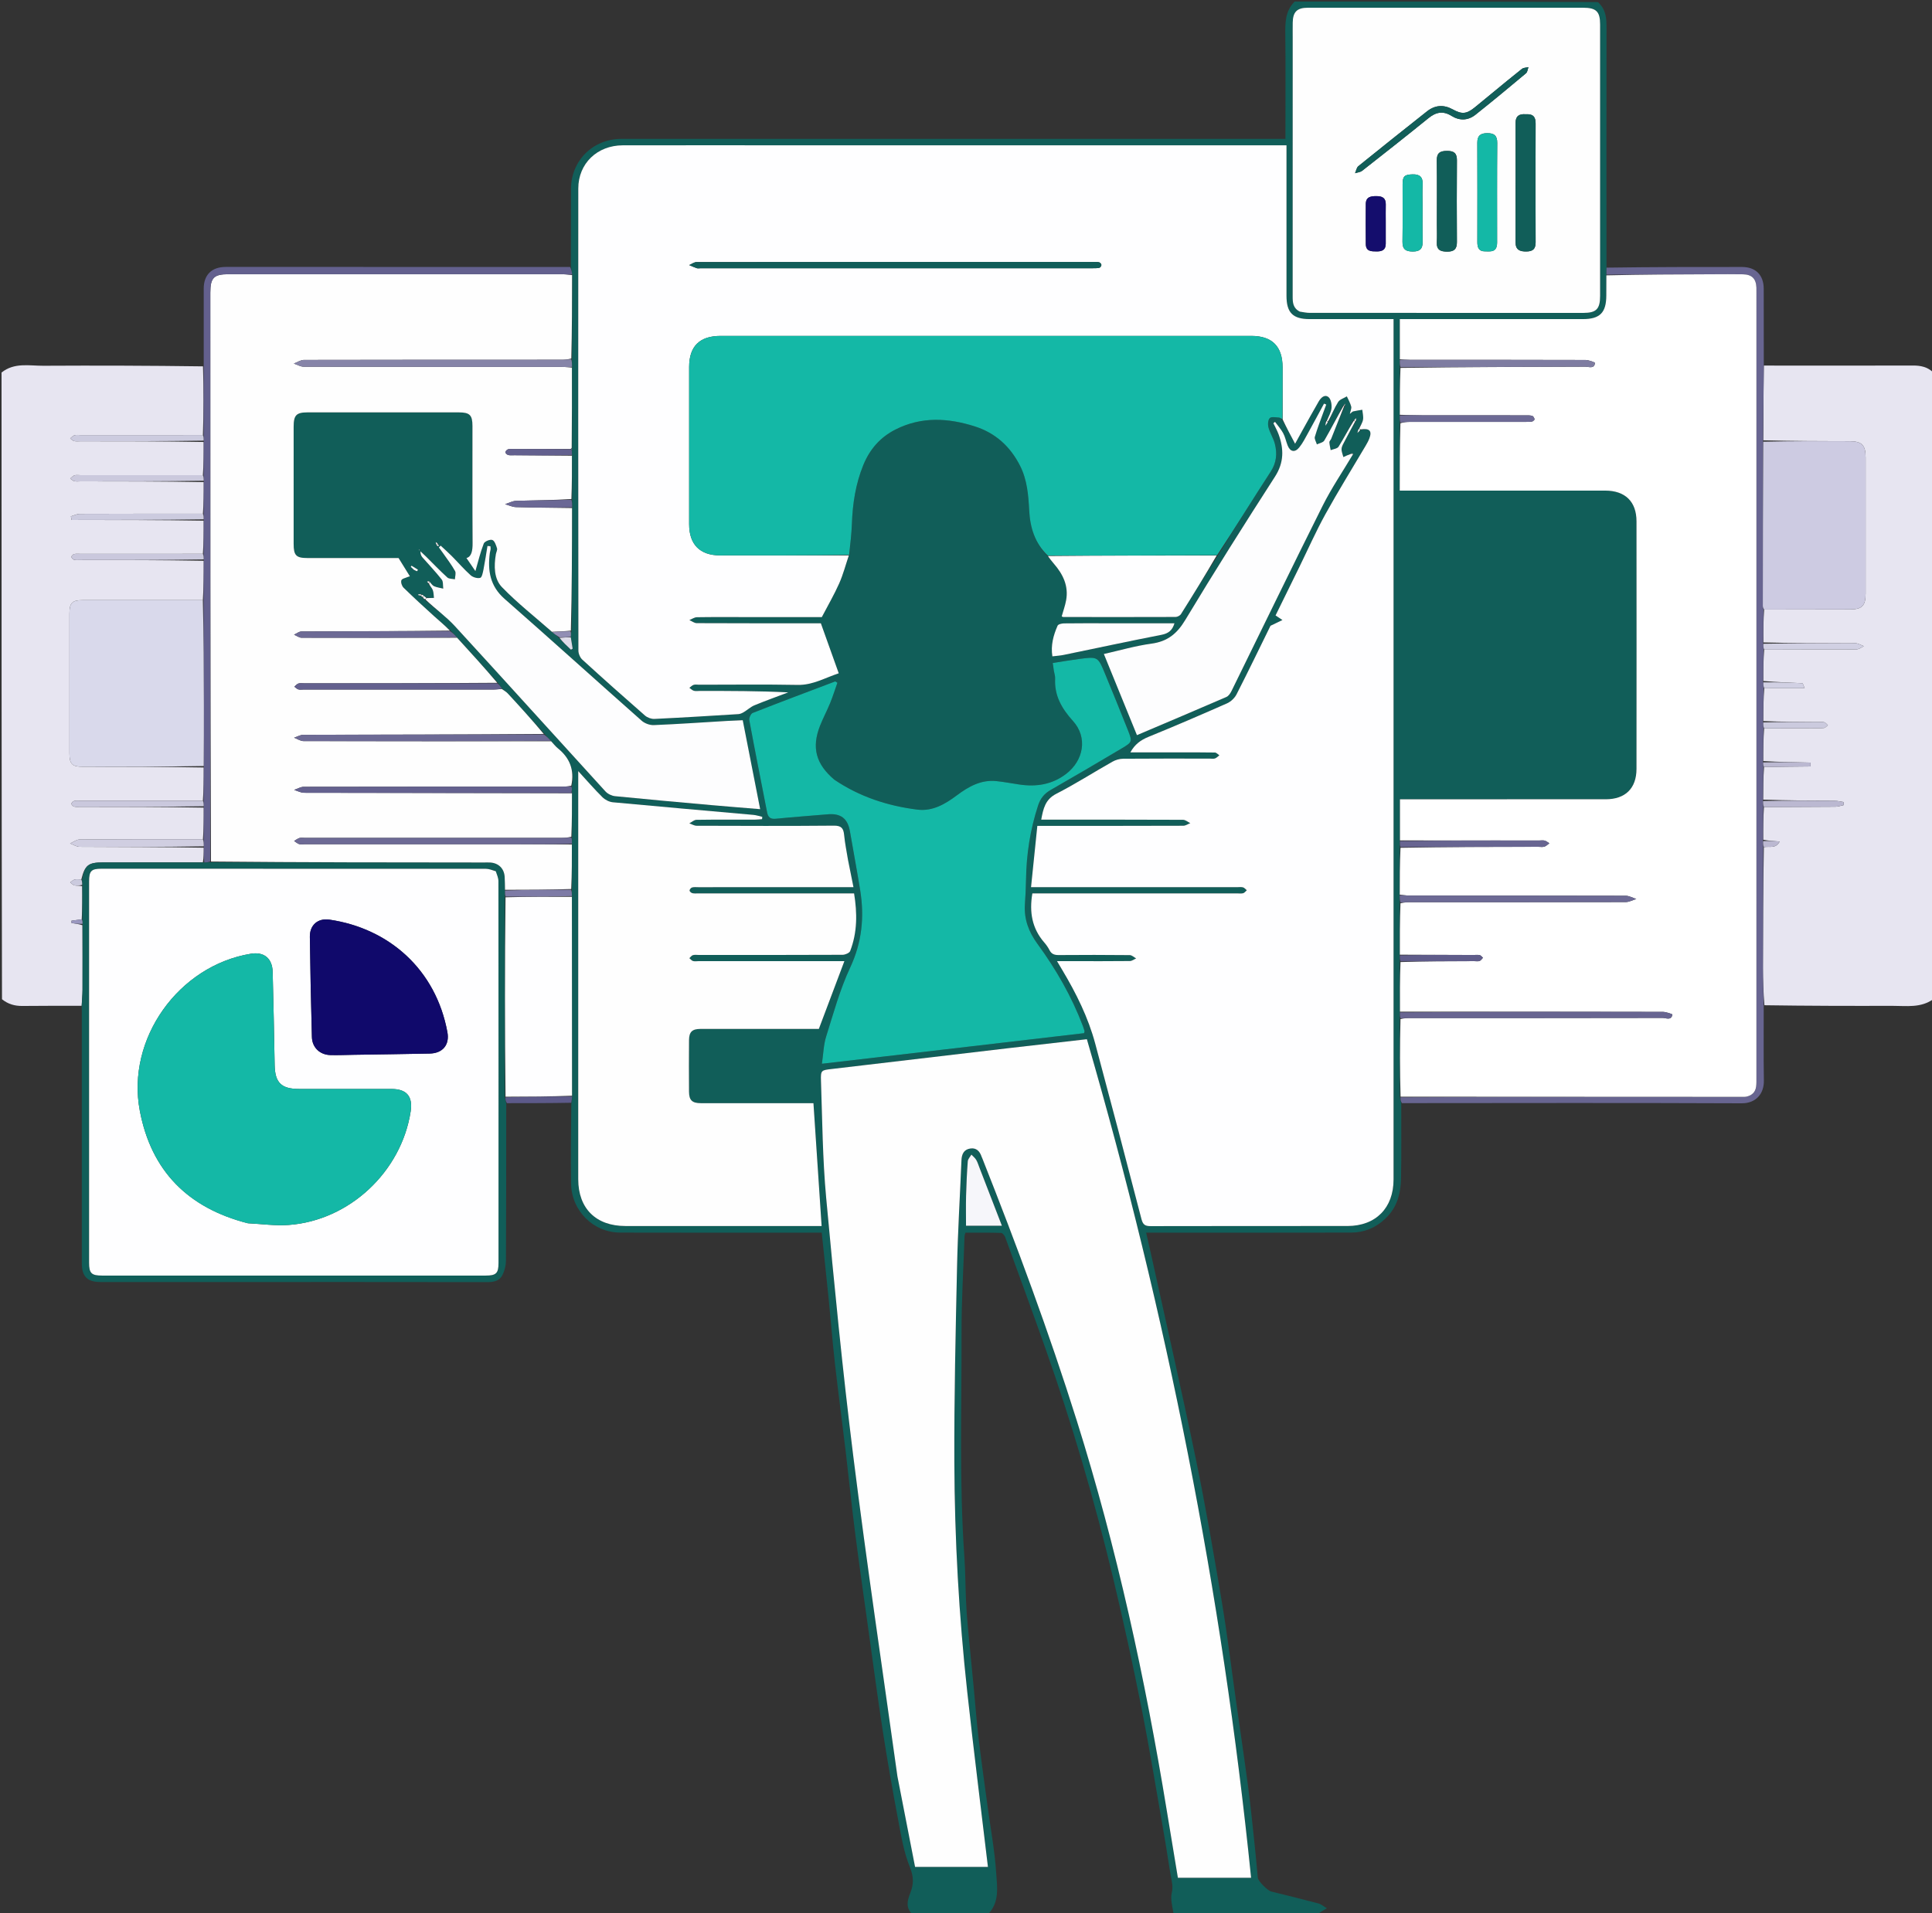<svg version="1.1" id="Layer_1" xmlns="http://www.w3.org/2000/svg" xmlns:xlink="http://www.w3.org/1999/xlink" x="0px" y="0px"
	 width="100%" viewBox="0 0 1252 1240" enable-background="new 0 0 1252 1240" xml:space="preserve">
<rect x="0" y="0" width="1252" height="1240" fill="#333333" stroke="none"/>
<path fill="#000000" opacity="0" stroke="none" 
	d="
M591,1241 
	C394.404,1241 197.807,1241 1,1241 
	C1,1043.641 1,846.282 1.291,648.155 
	C5.2,650.848 9.514,652.109 14.496,652.047 
	C27.294,651.89 40.094,651.967 52.939,652.418 
	C52.997,653.719 53.018,654.552 53.018,655.385 
	C53.02,709.866 53.016,764.346 53.024,818.827 
	C53.025,827.363 56.59,830.978 64.946,830.978 
	C94.103,830.98 123.259,830.979 152.415,830.979 
	C206.896,830.979 261.376,830.948 315.857,831.043 
	C319.84,831.05 323.512,830.303 325.357,826.874 
	C326.918,823.974 327.852,820.366 327.871,817.065 
	C328.072,783.079 328.031,749.091 328.52,715.065 
	C342.637,715.046 356.289,715.066 369.964,715.549 
	C369.994,733.001 369.822,749.993 370.057,766.98 
	C370.3,784.609 384.218,798.893 402.002,798.95 
	C443.642,799.084 485.283,798.992 526.924,798.992 
	C528.839,798.992 530.753,798.992 532.505,798.992 
	C534.065,813.839 535.583,827.789 536.983,841.751 
	C538.4,855.882 539.505,870.047 541.101,884.157 
	C543.213,902.841 545.731,921.479 547.958,940.151 
	C550.069,957.849 551.841,975.59 554.106,993.268 
	C556.873,1014.857 559.969,1036.405 562.976,1057.963 
	C565.984,1079.523 568.826,1101.11 572.169,1122.619 
	C575.156,1141.841 578.515,1161.012 582.127,1180.126 
	C584.055,1190.332 585.778,1200.816 589.664,1210.329 
	C592.197,1216.529 592.13,1221.431 589.886,1227.052 
	C587.961,1231.873 586.702,1236.665 591,1241 
z"/>
<path fill="#000000" opacity="0" stroke="none" 
	d="
M1253,648 
	C1253,845.582 1253,1043.164 1253,1241 
	C1120.309,1241 987.617,1241 854.461,1240.634 
	C855.606,1239.358 857.216,1238.448 859.905,1236.928 
	C857.592,1235.57 856.138,1234.251 854.453,1233.805 
	C844.249,1231.099 833.999,1228.567 823.748,1226.041 
	C821.471,1225.48 815.331,1219.366 815.118,1217.175 
	C814.403,1209.812 813.774,1202.441 812.985,1195.086 
	C811.665,1182.776 810.446,1170.452 808.825,1158.181 
	C806.386,1139.71 803.636,1121.28 801.023,1102.832 
	C797.97,1081.277 795.365,1059.647 791.767,1038.183 
	C786.587,1007.291 781.284,976.396 774.95,945.726 
	C765.839,901.612 755.756,857.7 746.08,813.704 
	C745.045,808.998 743.958,804.304 742.757,798.992 
	C745.756,798.992 747.727,798.992 749.699,798.992 
	C791.673,798.992 833.648,799.052 875.622,798.942 
	C884.011,798.92 891.281,795.962 897.604,790.05 
	C905.273,782.879 907.71,773.844 907.907,764.055 
	C908.235,747.738 908.029,731.41 908.51,715.038 
	C982.196,714.981 1055.419,714.828 1128.641,715.145 
	C1137.847,715.185 1143.201,709.024 1143.051,700.389 
	C1142.77,684.253 1143.006,668.107 1143.494,651.981 
	C1171.424,651.998 1198.887,652.046 1226.35,651.974 
	C1235.405,651.95 1244.742,653.502 1253,648 
z"/>
<path fill="#115E59" opacity="1" stroke="none" 
	d="
M908.047,715.087 
	C908.029,731.41 908.235,747.738 907.907,764.055 
	C907.71,773.844 905.273,782.879 897.604,790.05 
	C891.281,795.962 884.011,798.92 875.622,798.942 
	C833.648,799.052 791.673,798.992 749.699,798.992 
	C747.727,798.992 745.756,798.992 742.757,798.992 
	C743.958,804.304 745.045,808.998 746.08,813.704 
	C755.756,857.7 765.839,901.612 774.95,945.726 
	C781.284,976.396 786.587,1007.291 791.767,1038.183 
	C795.365,1059.647 797.97,1081.277 801.023,1102.832 
	C803.636,1121.28 806.386,1139.71 808.825,1158.181 
	C810.446,1170.452 811.665,1182.776 812.985,1195.086 
	C813.774,1202.441 814.403,1209.812 815.118,1217.175 
	C815.331,1219.366 821.471,1225.48 823.748,1226.041 
	C833.999,1228.567 844.249,1231.099 854.453,1233.805 
	C856.138,1234.251 857.592,1235.57 859.905,1236.928 
	C857.216,1238.448 855.606,1239.358 853.998,1240.634 
	C822.979,1241 791.958,1241 760.517,1240.557 
	C759.749,1235.666 758.368,1230.969 759.356,1226.84 
	C760.263,1223.05 759.469,1220.026 758.845,1216.602 
	C757.368,1208.495 756.287,1200.316 754.868,1192.198 
	C749.926,1163.931 745.356,1135.589 739.794,1107.443 
	C734.196,1079.116 728.036,1050.881 721.316,1022.798 
	C709.264,972.435 694.699,922.776 677.435,873.937 
	C668.942,849.911 660.175,825.981 651.44,802.042 
	C651.013,800.87 649.726,799.183 648.796,799.155 
	C641.036,798.923 633.266,799.023 625.648,799.023 
	C625.317,800.178 625.081,800.641 625.065,801.111 
	C624.362,822.01 623.054,842.911 623.118,863.807 
	C623.268,912.197 621.549,960.617 624.942,1008.972 
	C625.615,1018.566 625.601,1028.206 626.022,1037.819 
	C626.254,1043.109 626.633,1048.397 627.123,1053.67 
	C628.359,1066.988 629.708,1080.295 630.986,1093.609 
	C632.044,1104.629 632.849,1115.678 634.153,1126.668 
	C635.901,1141.406 638.01,1156.102 639.987,1170.813 
	C641.92,1185.196 644.612,1199.526 645.565,1213.972 
	C646.17,1223.137 647.931,1233.276 640,1241 
	C623.979,1241 607.958,1241 591.469,1241 
	C586.702,1236.665 587.961,1231.873 589.886,1227.052 
	C592.13,1221.431 592.197,1216.529 589.664,1210.329 
	C585.778,1200.816 584.055,1190.332 582.127,1180.126 
	C578.515,1161.012 575.156,1141.841 572.169,1122.619 
	C568.826,1101.11 565.984,1079.523 562.976,1057.963 
	C559.969,1036.405 556.873,1014.857 554.106,993.268 
	C551.841,975.59 550.069,957.849 547.958,940.151 
	C545.731,921.479 543.213,902.841 541.101,884.157 
	C539.505,870.047 538.4,855.882 536.983,841.751 
	C535.583,827.789 534.065,813.839 532.505,798.992 
	C530.753,798.992 528.839,798.992 526.924,798.992 
	C485.283,798.992 443.642,799.084 402.002,798.95 
	C384.218,798.893 370.3,784.609 370.057,766.98 
	C369.822,749.993 369.994,733.001 370.223,715.263 
	C370.537,713.237 370.615,711.959 370.692,710.234 
	C370.664,666.958 370.636,624.13 370.619,580.837 
	C370.599,579.129 370.569,577.887 370.597,576.203 
	C370.637,566.296 370.618,556.832 370.637,546.899 
	C370.676,545.181 370.676,543.931 370.683,542.233 
	C370.678,532.623 370.667,523.461 370.692,514.016 
	C370.657,513.555 370.586,513.378 370.594,512.757 
	C370.66,511.414 370.647,510.515 370.651,509.175 
	C372.387,499.051 369.194,491.287 361.617,485.134 
	C359.953,483.782 358.618,482.025 356.992,480.181 
	C355.539,478.601 354.228,477.294 352.82,475.668 
	C344.827,466.7 336.956,458.026 329.002,449.428 
	C327.942,448.282 326.464,447.523 325.177,446.254 
	C324.369,444.927 323.563,443.93 322.692,442.616 
	C313.827,432.657 305.026,423.016 296.11,413.097 
	C294.697,411.55 293.4,410.281 291.981,408.691 
	C288.307,405.361 284.669,402.448 281.225,399.321 
	C274.576,393.287 267.954,387.217 261.533,380.945 
	C260.437,379.875 259.641,377.463 260.097,376.158 
	C260.485,375.049 262.872,374.624 264.393,373.937 
	C264.867,373.723 265.4,373.64 265.633,373.574 
	C263.191,369.631 260.921,365.969 258.283,361.711 
	C239.245,361.711 219.266,361.718 199.286,361.708 
	C191.907,361.704 190.293,360.053 190.291,352.526 
	C190.285,327.202 190.282,301.877 190.293,276.553 
	C190.296,269.109 192.032,267.302 199.331,267.298 
	C231.986,267.277 264.641,267.275 297.297,267.3 
	C304.433,267.305 306.163,269.056 306.167,276.109 
	C306.182,301.434 306.085,326.759 306.25,352.082 
	C306.281,356.959 305.572,360.876 302.269,361.706 
	C304.049,364.305 306.227,367.485 308.079,370.19 
	C309.909,363.889 311.308,357.942 313.507,352.307 
	C314.048,350.92 317.586,349.479 319.039,350.008 
	C320.536,350.552 321.454,353.383 322.069,355.384 
	C322.409,356.491 321.551,357.938 321.331,359.248 
	C320.05,366.887 320.053,375.203 325.314,380.63 
	C335.351,390.984 346.8,399.967 357.837,409.784 
	C359.414,411.041 360.818,412.032 362.155,413.355 
	C364.723,416.167 367.357,418.647 369.991,421.127 
	C370.36,420.903 370.729,420.678 371.098,420.454 
	C370.698,417.995 370.298,415.536 369.905,412.688 
	C370.009,411.273 370.104,410.247 370.412,408.85 
	C370.648,382.085 370.671,355.691 370.765,328.835 
	C370.793,326.822 370.752,325.27 370.702,323.268 
	C370.673,313.67 370.653,304.523 370.676,294.93 
	C370.656,293.594 370.593,292.703 370.633,291.54 
	C370.712,291.076 370.688,290.884 370.676,290.242 
	C370.667,272.617 370.647,255.44 370.678,237.803 
	C370.697,235.805 370.662,234.267 370.656,232.279 
	C370.695,213.986 370.706,196.143 370.8,177.918 
	C370.561,176.039 370.24,174.541 369.948,172.573 
	C369.988,155.607 369.989,139.112 370.01,122.617 
	C370.033,104.113 384.214,90.008 402.791,90.008 
	C543.75,90.006 684.71,90.007 825.67,90.007 
	C827.938,90.007 830.207,90.007 833.007,90.007 
	C833.007,87.496 833.007,85.704 833.007,83.913 
	C833.007,63.585 833.174,43.256 832.925,22.931 
	C832.826,14.904 832.773,7.154 839,1 
	C904.354,1 969.708,1 1035.497,1.358 
	C1040.958,6.307 1041.095,12.204 1041.08,18.509 
	C1040.957,70.028 1041.057,121.548 1041.063,173.48 
	C1041.031,175.266 1041.025,176.64 1040.981,178.48 
	C1040.941,183.112 1040.937,187.278 1040.936,191.443 
	C1040.932,202.689 1036.821,206.84 1025.65,206.841 
	C987.995,206.846 950.339,206.843 912.684,206.843 
	C910.92,206.843 909.156,206.843 907.141,206.843 
	C907.141,215.94 907.141,224.407 907.099,233.312 
	C907.085,235.208 907.113,236.667 907.113,238.586 
	C907.101,248.984 907.116,258.922 907.086,269.295 
	C907.057,271.184 907.074,272.638 907.085,274.555 
	C907.08,289.276 907.08,303.534 907.08,317.994 
	C909.559,317.994 911.378,317.994 913.198,317.994 
	C955.529,317.994 997.86,317.98 1040.191,318.003 
	C1053.172,318.01 1060.492,325.125 1060.502,337.902 
	C1060.544,391.399 1060.552,444.896 1060.496,498.394 
	C1060.483,511.027 1053.217,518.073 1040.558,518.076 
	C997.893,518.084 955.229,518.079 912.565,518.079 
	C910.81,518.079 909.055,518.079 907.225,518.079 
	C907.225,527.444 907.225,536.093 907.187,545.184 
	C907.146,546.804 907.143,547.982 907.113,549.619 
	C907.087,560.02 907.089,569.963 907.033,580.341 
	C907.027,582.23 907.079,583.685 907.108,585.6 
	C907.105,596.979 907.127,607.899 907.119,619.255 
	C907.11,620.855 907.128,622.018 907.116,623.639 
	C907.132,634.644 907.178,645.193 907.187,656.184 
	C907.146,657.804 907.143,658.982 907.113,660.619 
	C907.112,677.657 907.14,694.238 907.149,711.202 
	C907.436,712.753 907.742,713.92 908.047,715.087 
M274.24,385.902 
	C274.035,385.695 273.791,385.554 272.945,385.124 
	C272.338,385.155 271.731,385.187 271.123,385.219 
	C271.114,385.394 271.105,385.57 271.096,385.745 
	C271.71,385.852 272.324,385.959 273.026,386.586 
	C273.321,386.754 273.615,386.921 274.045,387.608 
	C274.465,387.938 274.884,388.267 275.704,389.134 
	C282.104,394.684 289.11,399.678 294.802,405.877 
	C327.464,441.447 359.79,477.326 392.352,512.988 
	C393.827,514.604 396.412,515.855 398.6,516.074 
	C419.475,518.163 440.374,520.019 461.271,521.885 
	C471.484,522.797 481.708,523.589 492.612,524.492 
	C488.772,504.893 485.077,486.03 481.316,466.834 
	C477.664,466.998 474.363,467.105 471.067,467.301 
	C455.272,468.237 439.485,469.351 423.679,469.998 
	C421.065,470.105 417.774,468.887 415.802,467.143 
	C386.123,440.898 356.759,414.297 326.98,388.168 
	C317.541,379.885 315.953,369.855 317.425,358.465 
	C317.532,357.643 317.856,356.847 317.942,356.025 
	C318.009,355.385 317.862,354.722 317.811,354.07 
	C317.172,354.007 316.533,353.944 315.894,353.881 
	C315.05,358.96 314.307,364.06 313.312,369.109 
	C312.923,371.083 312.317,374.262 311.192,374.56 
	C309.361,375.044 306.487,374.211 305,372.878 
	C300.677,369.004 296.866,364.564 292.769,360.43 
	C290.453,358.094 287.971,355.923 285.563,353.678 
	C285.169,354.053 284.774,354.429 284.379,354.804 
	C285.29,356.052 286.227,357.282 287.107,358.552 
	C289.755,362.371 292.615,366.073 294.882,370.108 
	C295.642,371.46 294.866,373.675 294.793,375.496 
	C293.134,375.133 290.989,375.304 289.901,374.314 
	C285.108,369.955 280.627,365.253 276.017,360.691 
	C274.864,359.55 273.652,358.467 272.468,357.357 
	C272.415,359.203 272.967,360.383 273.789,361.328 
	C277.94,366.097 282.346,370.659 286.236,375.627 
	C287.32,377.012 286.95,379.535 287.248,381.536 
	C285.254,381.046 283.162,380.784 281.305,379.98 
	C280.179,379.492 279.417,378.166 277.965,376.603 
	C277.576,376.731 277.188,376.86 276.799,376.988 
	C277.095,377.43 277.391,377.872 277.94,378.948 
	C278.813,380.133 279.998,381.204 280.479,382.531 
	C281.043,384.089 280.996,385.868 281.214,387.552 
	C279.578,387.596 277.941,387.639 275.986,387.188 
	C275.494,386.868 275.003,386.549 274.24,385.902 
M283.066,353.819 
	C283.474,353.896 283.882,353.973 284.29,354.051 
	C284.253,353.61 284.217,353.168 283.813,352.152 
	C283.312,351.908 282.811,351.664 282.31,351.419 
	C282.498,351.99 282.685,352.56 283.066,353.819 
M876.842,272.749 
	C873.752,278.373 870.851,284.117 867.434,289.535 
	C866.612,290.839 864.078,291.063 862.332,291.783 
	C862.026,290.062 861.57,288.348 861.487,286.617 
	C861.454,285.924 862.339,285.231 862.642,284.472 
	C865.486,277.357 868.294,270.228 871.651,262.938 
	C871.615,262.49 871.58,262.043 871.545,261.596 
	C871.34,262.045 871.135,262.493 870.258,263.168 
	C866.281,270.643 862.441,278.196 858.202,285.519 
	C857.434,286.847 855.034,287.231 853.387,288.05 
	C852.904,286.403 851.663,284.534 852.07,283.147 
	C853.697,277.595 855.833,272.191 857.788,266.735 
	C858.329,265.224 858.898,263.724 859.454,262.219 
	C858.971,262.019 858.488,261.818 858.005,261.618 
	C854.55,268 851.141,274.408 847.619,280.753 
	C845.853,283.935 844.2,287.263 841.921,290.056 
	C839.075,293.542 836.042,292.841 834.415,288.685 
	C833.387,286.06 832.848,283.199 831.525,280.748 
	C830.11,278.124 828.033,275.856 826.245,273.432 
	C825.892,273.733 825.539,274.033 825.187,274.333 
	C826.318,276.708 827.648,279.01 828.546,281.47 
	C832.004,290.948 832.14,299.769 826.24,308.936 
	C806.448,339.687 786.894,370.606 768.041,401.938 
	C762.68,410.848 756.5,415.8 746.198,417.199 
	C735.761,418.616 725.539,421.625 715.333,423.912 
	C722.581,441.693 729.624,458.971 736.776,476.515 
	C756.318,468.211 775.581,460.081 794.762,451.761 
	C796.203,451.136 797.375,449.307 798.13,447.772 
	C817.781,407.818 837.155,367.725 857.078,327.908 
	C862.852,316.37 870.166,305.602 876.997,293.962 
	C876.56,293.87 876.123,293.778 875.081,294.15 
	C873.57,294.855 872.059,295.561 870.548,296.266 
	C870.117,294.47 869.24,292.639 869.382,290.89 
	C869.521,289.169 870.595,287.481 871.431,285.868 
	C873.635,281.612 875.933,277.404 878.751,272.779 
	C878.781,272.205 878.81,271.63 878.84,271.055 
	C878.345,271.47 877.85,271.884 876.842,272.749 
M789.463,359.663 
	C800.754,341.656 811.849,323.52 823.447,305.713 
	C827.271,299.841 827.728,293.951 826.155,287.695 
	C825.238,284.051 823.01,280.743 822.024,277.107 
	C821.506,275.198 821.67,272.175 822.857,271.006 
	C823.949,269.931 826.831,270.542 828.908,270.668 
	C829.614,270.711 830.273,271.536 831.242,272.625 
	C833.819,277.445 836.396,282.265 839.265,287.633 
	C840.943,284.579 842.495,281.719 844.08,278.878 
	C847.547,272.665 850.968,266.424 854.54,260.272 
	C855.934,257.871 858.343,255.403 860.877,257.375 
	C862.491,258.631 863.108,262.167 862.868,264.549 
	C862.581,267.385 860.897,270.079 859.272,273.183 
	C859.191,273.74 859.11,274.296 858.869,275.949 
	C859.903,274.558 860.261,274.076 861.03,273.03 
	C863.022,268.854 864.703,264.481 867.15,260.59 
	C868.234,258.867 870.867,258.118 872.797,256.926 
	C873.773,259.103 875.018,261.209 875.617,263.485 
	C875.942,264.716 875.163,266.238 874.744,268.309 
	C875.889,267.417 876.35,266.792 876.924,266.66 
	C878.863,266.214 880.843,265.943 882.807,265.605 
	C883.008,267.725 883.628,269.915 883.293,271.947 
	C882.958,273.985 881.672,275.867 880.271,278.172 
	C880.132,278.715 879.994,279.257 879.642,280.636 
	C880.731,279.599 881.169,279.181 882.311,278.381 
	C887.531,277.462 889.222,279.328 887.399,284.146 
	C886.758,285.841 885.85,287.453 884.925,289.021 
	C876.245,303.745 867.197,318.265 858.943,333.224 
	C852.688,344.56 847.44,356.451 841.735,368.09 
	C836.628,378.508 831.507,388.919 826.596,398.921 
	C828.397,400.117 829.734,401.006 831.071,401.894 
	C828.93,402.922 826.79,403.95 823.315,405.618 
	C816.518,419.446 809.089,434.856 801.308,450.086 
	C800.08,452.488 797.588,454.823 795.118,455.916 
	C778.264,463.371 761.326,470.647 744.265,477.611 
	C739.236,479.664 735.357,482.47 732.503,487.692 
	C743.216,487.692 753.506,487.691 763.795,487.692 
	C771.628,487.693 779.462,487.629 787.292,487.78 
	C788.268,487.799 789.223,488.955 790.187,489.584 
	C789.239,490.288 788.382,491.261 787.317,491.621 
	C786.268,491.975 785.01,491.711 783.843,491.711 
	C765.178,491.712 746.511,491.644 727.847,491.798 
	C725.505,491.817 722.926,492.569 720.877,493.726 
	C708.719,500.594 696.924,508.148 684.516,514.515 
	C677.254,518.241 676.068,524.229 674.743,531.288 
	C677.009,531.288 678.823,531.288 680.637,531.288 
	C709.302,531.288 737.967,531.253 766.632,531.385 
	C768.209,531.392 769.781,532.794 771.355,533.546 
	C769.838,534.134 768.323,535.227 766.803,535.233 
	C739.639,535.337 712.473,535.308 685.308,535.308 
	C681.325,535.308 677.341,535.308 672.225,535.308 
	C670.87,548.501 669.537,561.48 668.142,575.066 
	C670.978,575.066 672.76,575.066 674.542,575.066 
	C716.872,575.066 759.203,575.065 801.534,575.067 
	C802.867,575.067 804.265,574.839 805.512,575.171 
	C806.432,575.416 807.155,576.4 807.965,577.055 
	C807.19,577.721 806.507,578.73 805.616,578.971 
	C804.371,579.307 802.972,579.077 801.639,579.077 
	C759.141,579.078 716.644,579.078 674.146,579.078 
	C672.38,579.078 670.614,579.078 669.004,579.078 
	C666.921,591.233 668.805,601.825 676.738,610.932 
	C678.041,612.428 679.22,614.104 680.109,615.871 
	C681.418,618.473 683.352,619.078 686.137,619.055 
	C701.468,618.929 716.802,618.938 732.133,619.092 
	C733.514,619.106 734.882,620.489 736.256,621.236 
	C734.906,621.826 733.561,622.913 732.205,622.927 
	C720.041,623.061 707.874,623.005 695.708,623.005 
	C692.315,623.005 688.922,623.005 684.984,623.005 
	C686.429,625.442 687.429,627.136 688.437,628.825 
	C697.406,643.861 705.183,659.47 709.734,676.44 
	C719.893,714.326 729.895,752.256 739.711,790.233 
	C740.689,794.016 742.242,794.77 745.757,794.761 
	C788.254,794.654 830.751,794.716 873.249,794.68 
	C891.538,794.665 903.064,782.983 903.065,764.597 
	C903.066,580.608 903.066,396.618 903.066,212.629 
	C903.066,210.84 903.066,209.051 903.066,206.842 
	C901.005,206.842 899.384,206.842 897.764,206.842 
	C881.431,206.842 865.099,206.845 848.767,206.841 
	C837.829,206.838 833.698,202.719 833.695,191.772 
	C833.686,161.107 833.692,130.442 833.692,99.777 
	C833.692,98.01 833.692,96.244 833.692,94.174 
	C831.019,94.174 829.04,94.174 827.062,94.174 
	C720.901,94.174 614.74,94.174 508.58,94.174 
	C473.582,94.174 438.584,94.134 403.586,94.191 
	C387.013,94.218 374.761,105.966 374.749,122.17 
	C374.676,221.998 374.697,321.825 374.819,421.653 
	C374.822,423.66 375.902,426.242 377.37,427.582 
	C390.773,439.814 404.323,451.889 417.99,463.828 
	C419.524,465.168 422.081,466.094 424.106,465.997 
	C442.242,465.13 460.367,464.011 478.49,462.884 
	C479.685,462.81 480.936,462.229 481.99,461.599 
	C484.349,460.189 486.43,458.191 488.925,457.16 
	C496.149,454.175 503.52,451.549 510.833,448.782 
	C491.598,447.842 472.632,447.842 453.666,447.842 
	C452.332,447.842 450.93,448.094 449.687,447.758 
	C448.609,447.466 447.711,446.507 446.733,445.842 
	C447.657,445.173 448.495,444.236 449.527,443.908 
	C450.588,443.571 451.837,443.827 453.003,443.827 
	C474.336,443.826 495.673,443.548 516.997,443.952 
	C526.638,444.134 534.397,439.453 543.54,436.424 
	C539.6,425.406 535.84,414.889 531.948,404.005 
	C531.506,404.005 530.517,404.005 529.529,404.005 
	C503.53,404.005 477.531,404.042 451.534,403.916 
	C449.931,403.908 448.335,402.62 446.735,401.928 
	C448.361,401.284 449.979,400.108 451.615,400.081 
	C461.945,399.911 472.279,399.995 482.612,399.995 
	C499.597,399.995 516.582,399.995 532.567,399.995 
	C536.575,392.316 540.593,385.441 543.806,378.208 
	C546.4,372.367 548.025,366.095 550.468,359.306 
	C551.016,352.694 551.82,346.092 552.059,339.469 
	C552.53,326.411 554.464,313.71 559.421,301.518 
	C563.61,291.217 570.368,283.434 580.342,278.39 
	C597.2,269.864 614.467,270.896 631.757,276.403 
	C645.057,280.639 654.688,289.379 661.028,301.899 
	C665.686,311.099 666.423,321 666.956,330.963 
	C667.553,342.127 670.687,352.168 679.151,360.75 
	C680.409,362.296 681.625,363.879 682.932,365.383 
	C688.846,372.187 692.561,379.778 690.884,389.059 
	C690.244,392.602 688.99,396.034 688.019,399.501 
	C688.436,399.697 688.71,399.939 688.984,399.939 
	C713.251,399.969 737.518,400.008 761.784,399.913 
	C762.989,399.908 764.688,399.041 765.316,398.045 
	C773.269,385.445 781.068,372.747 789.463,359.663 
M581.67,1151.844 
	C585.497,1171.526 589.323,1191.208 592.999,1210.112 
	C609.969,1210.112 625.337,1210.112 640.215,1210.112 
	C635.672,1171.864 630.913,1134.218 626.792,1096.502 
	C621.396,1047.123 618.629,997.541 618.446,947.887 
	C618.29,905.585 619.285,863.272 620.202,820.973 
	C620.699,797.997 622.12,775.042 623.059,752.075 
	C623.22,748.131 624.592,745.115 628.735,744.461 
	C632.678,743.839 634.912,746.191 636.096,749.733 
	C636.254,750.205 636.499,750.647 636.682,751.111 
	C658.809,807.032 679.741,863.386 697.769,920.782 
	C723.73,1003.434 742.073,1087.85 756.06,1173.269 
	C758.472,1187.999 760.928,1202.722 763.315,1217.152 
	C771.519,1217.152 779.314,1217.153 787.109,1217.153 
	C795.006,1217.153 802.902,1217.152 810.747,1217.152 
	C791.998,1031.988 755.937,851.427 704.33,673.599 
	C687.646,675.505 670.956,677.367 654.278,679.324 
	C615.916,683.824 577.562,688.386 539.2,692.881 
	C532.255,693.695 531.777,693.618 532.015,700.547 
	C532.883,725.837 533.051,751.211 535.382,776.378 
	C540.573,832.406 546.028,888.438 553.002,944.265 
	C561.624,1013.285 571.896,1082.1 581.67,1151.844 
M549.451,557.074 
	C548.621,551.814 547.545,546.577 547.036,541.286 
	C546.622,536.978 545.325,535.131 540.41,535.175 
	C510.751,535.442 481.088,535.333 451.426,535.239 
	C449.851,535.234 448.28,534.225 446.707,533.683 
	C448.247,532.885 449.777,531.418 451.329,531.395 
	C463.991,531.207 476.657,531.3 489.321,531.274 
	C490.83,531.271 492.338,531.071 493.846,530.963 
	C493.892,530.463 493.937,529.964 493.982,529.465 
	C492.054,529.029 490.145,528.367 488.193,528.192 
	C457.842,525.469 427.479,522.87 397.139,520.018 
	C394.777,519.796 392.09,518.4 390.381,516.712 
	C385.246,511.639 380.521,506.15 374.711,499.816 
	C374.711,502.897 374.711,504.646 374.711,506.396 
	C374.711,592.382 374.71,678.368 374.713,764.355 
	C374.714,783.286 386.174,794.679 405.271,794.687 
	C445.931,794.704 486.591,794.692 527.251,794.692 
	C529.002,794.692 530.753,794.692 532.436,794.692 
	C530.647,767.794 528.905,741.607 527.14,715.077 
	C525.281,715.077 523.475,715.077 521.669,715.077 
	C499.173,715.077 476.676,715.097 454.18,715.063 
	C448.533,715.055 446.546,713.169 446.507,707.658 
	C446.427,696.494 446.416,685.328 446.513,674.164 
	C446.559,668.882 448.557,666.961 453.834,666.941 
	C467.832,666.888 481.83,666.923 495.827,666.923 
	C507.812,666.923 519.797,666.923 530.644,666.923 
	C536.299,651.912 541.713,637.542 547.19,623.005 
	C545.638,623.005 543.841,623.005 542.043,623.005 
	C512.214,623.005 482.386,623.005 452.557,623.005 
	C451.391,623.005 450.149,623.246 449.081,622.92 
	C448.19,622.648 447.503,621.708 446.726,621.064 
	C447.492,620.383 448.16,619.352 449.047,619.107 
	C450.287,618.763 451.689,618.996 453.022,618.996 
	C484.017,618.995 515.013,619.034 546.007,618.889 
	C547.707,618.881 550.434,617.741 550.936,616.449 
	C555.626,604.363 555.559,591.892 553.475,579.077 
	C551.285,579.077 549.465,579.077 547.646,579.077 
	C515.984,579.077 484.322,579.078 452.661,579.075 
	C451.328,579.075 449.947,579.243 448.682,578.943 
	C447.937,578.766 446.862,577.816 446.865,577.218 
	C446.868,576.527 447.782,575.443 448.499,575.242 
	C449.741,574.894 451.137,575.07 452.468,575.07 
	C484.129,575.065 515.791,575.066 547.453,575.066 
	C549.23,575.066 551.008,575.066 553.084,575.066 
	C551.868,568.968 550.765,563.437 549.451,557.074 
M842.759,202.128 
	C844.719,202.361 846.679,202.796 848.639,202.797 
	C907.769,202.833 966.899,202.829 1026.029,202.824 
	C1034.479,202.823 1036.921,200.33 1036.921,191.744 
	C1036.924,133.114 1036.924,74.484 1036.921,15.854 
	C1036.921,7.442 1034.431,5.007 1025.838,5.007 
	C984.364,5.003 942.889,5.005 901.415,5.005 
	C883.427,5.005 865.438,4.989 847.449,5.013 
	C840.528,5.023 837.835,7.708 837.723,14.643 
	C837.666,18.14 837.712,21.638 837.712,25.136 
	C837.712,80.768 837.724,136.4 837.686,192.032 
	C837.683,196.013 837.839,199.765 842.759,202.128 
M540.374,505.151 
	C528.667,495.23 525.845,484.536 531.435,470.358 
	C533.386,465.41 535.934,460.698 537.943,455.77 
	C539.706,451.448 541.097,446.974 542.652,442.568 
	C542.193,442.268 541.734,441.968 541.275,441.669 
	C523.417,448.437 505.533,455.138 487.761,462.124 
	C486.554,462.599 485.3,465.379 485.565,466.809 
	C489.263,486.759 493.228,506.66 497.11,526.576 
	C497.715,529.679 499.215,531.054 502.66,530.713 
	C513.921,529.598 525.21,528.778 536.486,527.817 
	C544.871,527.102 549.357,530.58 550.769,538.798 
	C552.967,551.579 555.39,564.322 557.44,577.126 
	C560.211,594.425 558.578,610.848 550.917,627.208 
	C544.265,641.414 540.099,656.825 535.371,671.872 
	C533.683,677.245 533.571,683.114 532.627,689.516 
	C590.129,682.805 646.401,676.237 702.526,669.687 
	C702.697,668.88 702.889,668.526 702.81,668.25 
	C702.489,667.136 702.118,666.033 701.706,664.949 
	C694.438,645.825 684.337,628.24 672.299,611.779 
	C666.658,604.066 663.539,595.812 664.176,586.201 
	C664.528,580.887 664.829,575.561 664.903,570.237 
	C665.132,553.81 667.595,537.792 672.708,522.135 
	C674.214,517.523 676.703,514.436 680.874,512.048 
	C696.335,503.197 711.697,494.171 727.004,485.055 
	C733.805,481.004 733.866,480.772 730.911,473.255 
	C726.163,461.173 721.207,449.171 716.281,437.16 
	C711.529,425.571 711.49,425.531 699.299,427.127 
	C693.625,427.869 687.984,428.859 682.219,429.754 
	C682.527,431.93 682.714,433.401 682.949,434.864 
	C683.212,436.506 683.841,438.158 683.757,439.777 
	C683.18,450.903 688.004,459.23 695.379,467.402 
	C704.945,478.001 702.272,492.914 690.875,501.638 
	C681.805,508.581 671.57,510.124 660.593,508.511 
	C655.656,507.785 650.744,506.837 645.787,506.31 
	C635.797,505.246 627.715,509.816 620.108,515.507 
	C612.478,521.215 604.322,526.029 594.444,524.782 
	C575.247,522.358 557.148,516.517 540.374,505.151 
M717.5,404.002 
	C708.177,404.002 698.852,403.939 689.531,404.069 
	C688.084,404.089 685.765,404.604 685.352,405.548 
	C682.628,411.78 680.83,418.266 681.973,425.44 
	C684.678,425.106 687.013,424.979 689.278,424.513 
	C710.415,420.163 731.51,415.606 752.69,411.484 
	C757.185,410.609 759.704,408.612 761.102,404.002 
	C746.692,404.002 732.596,404.002 717.5,404.002 
M634.7,756.806 
	C634.018,755.117 633.521,753.317 632.594,751.776 
	C631.824,750.493 630.548,749.514 629.496,748.4 
	C628.681,749.839 627.267,751.232 627.153,752.725 
	C626.586,760.194 626.246,767.686 626.049,775.176 
	C625.88,781.568 626.014,787.968 626.014,794.486 
	C633.495,794.486 641.069,794.486 649.257,794.486 
	C644.391,781.898 639.681,769.713 634.7,756.806 
M268.461,369.619 
	C269.085,369.83 269.708,370.041 270.331,370.252 
	C270.496,369.917 270.662,369.583 270.827,369.249 
	C269.448,368.389 268.069,367.53 266.69,366.67 
	C266.528,366.918 266.366,367.166 266.204,367.415 
	C266.771,367.944 267.339,368.474 268.461,369.619 
M272,356.5 
	C271.8,356.367 271.6,356.233 271.4,356.1 
	C271.433,356.4 271.467,356.7 272,356.5 
z"/>
<path fill="#000000" opacity="0" stroke="none" 
	d="
M838.531,1 
	C832.773,7.154 832.826,14.904 832.925,22.931 
	C833.174,43.256 833.007,63.585 833.007,83.913 
	C833.007,85.704 833.007,87.496 833.007,90.007 
	C830.207,90.007 827.938,90.007 825.67,90.007 
	C684.71,90.007 543.75,90.006 402.791,90.008 
	C384.214,90.008 370.033,104.113 370.01,122.617 
	C369.989,139.112 369.988,155.607 369.488,172.563 
	C294.751,173.021 220.504,173.014 146.256,173.023 
	C137.203,173.024 132.031,178.15 132.019,187.054 
	C131.996,203.701 131.985,220.348 131.503,236.998 
	C96.713,237 62.39,236.885 28.068,237.077 
	C18.928,237.129 9.306,234.819 1,241 
	C1,161.032 1,81.065 1,1 
	C280.021,1 559.042,1 838.531,1 
z"/>
<path fill="#000000" opacity="0" stroke="none" 
	d="
M1041.089,173.067 
	C1041.057,121.548 1040.957,70.028 1041.08,18.509 
	C1041.095,12.204 1040.958,6.307 1035.965,1.358 
	C1108.264,1 1180.528,1 1253,1 
	C1253,80.687 1253,160.375 1252.711,240.837 
	C1248.978,237.81 1244.647,236.91 1239.639,236.929 
	C1207.431,237.054 1175.223,236.971 1142.995,236.491 
	C1142.97,219.743 1143,203.461 1142.95,187.178 
	C1142.923,178.245 1137.752,173.059 1128.815,173.051 
	C1099.573,173.023 1070.331,173.057 1041.089,173.067 
z"/>
<path fill="#000000" opacity="0" stroke="none" 
	d="
M640.469,1241 
	C647.931,1233.276 646.17,1223.137 645.565,1213.972 
	C644.612,1199.526 641.92,1185.196 639.987,1170.813 
	C638.01,1156.102 635.901,1141.406 634.153,1126.668 
	C632.849,1115.678 632.044,1104.629 630.986,1093.609 
	C629.708,1080.295 628.359,1066.988 627.123,1053.67 
	C626.633,1048.397 626.254,1043.109 626.022,1037.819 
	C625.601,1028.206 625.615,1018.566 624.942,1008.972 
	C621.549,960.617 623.268,912.197 623.118,863.807 
	C623.054,842.911 624.362,822.01 625.065,801.111 
	C625.081,800.641 625.317,800.178 625.648,799.023 
	C633.266,799.023 641.036,798.923 648.796,799.155 
	C649.726,799.183 651.013,800.87 651.44,802.042 
	C660.175,825.981 668.942,849.911 677.435,873.937 
	C694.699,922.776 709.264,972.435 721.316,1022.798 
	C728.036,1050.881 734.196,1079.116 739.794,1107.443 
	C745.356,1135.589 749.926,1163.931 754.868,1192.198 
	C756.287,1200.316 757.368,1208.495 758.845,1216.602 
	C759.469,1220.026 760.263,1223.05 759.356,1226.84 
	C758.368,1230.969 759.749,1235.666 760.048,1240.557 
	C720.312,1241 680.625,1241 640.469,1241 
z"/>
<path fill="#E7E5F1" opacity="1" stroke="none" 
	d="
M1143.015,236.957 
	C1175.223,236.971 1207.431,237.054 1239.639,236.929 
	C1244.647,236.91 1248.978,237.81 1252.711,241.306 
	C1253,376.354 1253,511.708 1253,647.531 
	C1244.742,653.502 1235.405,651.95 1226.35,651.974 
	C1198.887,652.046 1171.424,651.998 1143.409,651.58 
	C1142.709,643.221 1142.43,635.281 1142.435,627.341 
	C1142.45,601.305 1142.568,575.269 1143.036,549.148 
	C1146.557,548.306 1150.637,550.472 1153.28,545.465 
	C1149.356,545.197 1146.048,544.971 1142.634,544.308 
	C1142.579,536.994 1142.629,530.117 1143.087,523.148 
	C1158.814,523.021 1174.134,523.022 1189.453,522.902 
	C1191.242,522.888 1193.027,522.207 1194.813,521.836 
	C1194.756,521.173 1194.699,520.51 1194.642,519.848 
	C1192.8,519.582 1190.96,519.101 1189.115,519.083 
	C1173.636,518.927 1158.157,518.856 1142.588,518.318 
	C1142.583,511.003 1142.667,504.129 1143.153,497.171 
	C1153.467,496.989 1163.378,496.892 1173.29,496.796 
	C1173.293,495.964 1173.297,495.133 1173.3,494.302 
	C1163.117,494.115 1152.933,493.929 1142.641,493.306 
	C1142.62,485.968 1142.707,479.066 1143.2,472.109 
	C1153.739,472.036 1163.873,472.019 1174.007,471.998 
	C1176.665,471.992 1179.337,472.124 1181.972,471.87 
	C1182.875,471.783 1183.683,470.708 1184.535,470.084 
	C1183.744,469.409 1183.049,468.399 1182.139,468.141 
	C1180.904,467.791 1179.506,468.004 1178.178,467.997 
	C1166.385,467.94 1154.592,467.887 1142.667,467.397 
	C1142.655,460.021 1142.774,453.082 1143.292,446.101 
	C1152.008,446.059 1160.324,446.059 1169.482,446.059 
	C1168.596,444.142 1168.308,442.876 1167.959,442.859 
	C1159.586,442.447 1151.207,442.167 1142.687,441.429 
	C1142.64,434.374 1142.734,427.754 1143.233,421.089 
	C1153.966,421.029 1164.294,421.009 1174.623,421.002 
	C1184.118,420.994 1193.616,421.098 1203.108,420.904 
	C1204.693,420.871 1206.254,419.574 1207.826,418.86 
	C1206.337,418.234 1204.892,417.443 1203.345,417.035 
	C1202.255,416.748 1201.028,416.981 1199.862,416.979 
	C1180.872,416.938 1161.882,416.897 1142.737,416.426 
	C1142.655,409.048 1142.728,402.101 1143.207,395.105 
	C1162.076,395.041 1180.54,395.026 1199.004,395.007 
	C1206.627,395 1208.974,392.631 1208.977,384.83 
	C1208.99,355.386 1208.987,325.943 1208.979,296.5 
	C1208.977,288.486 1206.551,286.033 1198.669,286.009 
	C1180.041,285.954 1161.412,285.903 1142.658,285.411 
	C1142.693,268.967 1142.854,252.962 1143.015,236.957 
z"/>
<path fill="#E7E5F1" opacity="1" stroke="none" 
	d="
M1,241.469 
	C9.306,234.819 18.928,237.129 28.068,237.077 
	C62.39,236.885 96.713,237 131.551,237.465 
	C132.032,252.616 131.997,267.303 131.496,281.998 
	C104.768,282.01 78.506,282.012 52.244,282.016 
	C50.914,282.017 49.502,281.757 48.28,282.125 
	C47.233,282.44 46.405,283.482 45.48,284.203 
	C46.364,284.798 47.178,285.681 48.149,285.916 
	C49.407,286.221 50.791,286.02 52.12,286.021 
	C78.715,286.024 105.31,286.025 131.99,286.487 
	C132.029,293.958 131.983,300.969 131.473,307.985 
	C104.746,307.992 78.482,307.994 52.219,307.997 
	C50.889,307.997 49.474,307.734 48.256,308.107 
	C47.216,308.424 46.401,309.481 45.487,310.211 
	C46.381,310.797 47.208,311.667 48.186,311.899 
	C49.446,312.199 50.828,311.996 52.158,311.997 
	C78.754,312.005 105.349,312.011 132.022,312.479 
	C132.053,319.624 132.008,326.306 131.496,332.998 
	C104.594,333.01 78.158,332.977 51.723,333.088 
	C49.784,333.096 47.85,334.143 45.914,334.707 
	C46.085,335.48 46.256,336.253 46.428,337.027 
	C74.92,337.027 103.412,337.027 131.99,337.487 
	C132.031,344.959 131.988,351.97 131.479,358.988 
	C104.691,358.996 78.368,358.997 52.044,359.003 
	C50.712,359.003 49.326,358.828 48.068,359.146 
	C47.328,359.333 46.315,360.32 46.299,360.968 
	C46.284,361.606 47.274,362.648 48,362.838 
	C49.253,363.167 50.642,362.996 51.974,362.997 
	C78.63,363.007 105.287,363.012 132.021,363.48 
	C132.042,372.292 131.985,380.641 131.465,388.992 
	C105.195,388.994 79.389,388.991 53.583,388.998 
	C46.814,389 45.018,390.733 45.012,397.517 
	C44.986,427.819 44.987,458.12 45.011,488.422 
	C45.017,495.24 46.806,496.995 53.527,496.997 
	C79.667,497.006 105.806,497.004 132.022,497.47 
	C132.046,504.949 131.995,511.965 131.479,518.988 
	C104.691,518.996 78.368,518.997 52.044,519.003 
	C50.712,519.003 49.325,518.828 48.068,519.146 
	C47.328,519.333 46.315,520.32 46.299,520.968 
	C46.284,521.606 47.274,522.647 48,522.838 
	C49.252,523.167 50.642,522.996 51.974,522.997 
	C78.63,523.007 105.287,523.012 132.021,523.48 
	C132.059,530.626 132.019,537.311 131.512,544.002 
	C104.602,544.011 78.158,543.951 51.716,544.132 
	C49.61,544.146 47.514,545.82 45.413,546.723 
	C47.493,547.477 49.569,548.876 51.652,548.888 
	C78.427,549.042 105.203,548.999 132.042,549.454 
	C132.05,552.918 131.995,555.933 131.477,558.98 
	C109.524,559.015 88.035,559.018 66.546,559.022 
	C57.189,559.024 55.013,560.814 52.688,570.04 
	C50.958,570.024 49.596,569.774 48.389,570.098 
	C47.325,570.384 46.432,571.311 45.464,571.954 
	C46.399,572.629 47.256,573.673 48.288,573.893 
	C49.835,574.223 51.506,573.974 53.265,574.41 
	C53.384,581.818 53.361,588.787 52.96,595.876 
	C50.494,596.262 48.406,596.529 46.318,596.795 
	C46.327,597.296 46.336,597.796 46.345,598.296 
	C48.672,598.615 51,598.934 53.398,599.698 
	C53.48,613.951 53.533,627.758 53.476,641.565 
	C53.462,645.027 53.097,648.488 52.893,651.95 
	C40.094,651.967 27.294,651.89 14.496,652.047 
	C9.514,652.109 5.2,650.848 1.291,647.694 
	C1,512.646 1,377.292 1,241.469 
z"/>
<path fill="#115E59" opacity="1" stroke="none" 
	d="
M52.939,652.418 
	C53.097,648.488 53.462,645.027 53.476,641.565 
	C53.533,627.758 53.48,613.951 53.536,599.272 
	C53.515,597.519 53.427,596.638 53.338,595.757 
	C53.361,588.787 53.384,581.818 53.37,574.027 
	C53.263,572.155 53.193,571.105 53.123,570.056 
	C55.013,560.814 57.189,559.024 66.546,559.022 
	C88.035,559.018 109.524,559.015 131.907,559.025 
	C133.95,558.963 135.099,558.889 136.695,558.894 
	C196.018,559.001 254.894,559.027 313.77,559.054 
	C315.101,559.055 316.437,558.981 317.761,559.07 
	C323.088,559.432 326.684,562.967 327.039,568.293 
	C327.226,571.109 327.193,573.939 327.264,577.206 
	C327.246,578.828 327.222,580.007 327.151,581.641 
	C327.119,625.002 327.135,667.907 327.127,711.199 
	C327.421,712.758 327.739,713.931 328.057,715.104 
	C328.031,749.091 328.072,783.079 327.871,817.065 
	C327.852,820.366 326.918,823.974 325.357,826.874 
	C323.512,830.303 319.84,831.05 315.857,831.043 
	C261.376,830.948 206.896,830.979 152.415,830.979 
	C123.259,830.979 94.103,830.98 64.946,830.978 
	C56.59,830.978 53.025,827.363 53.024,818.827 
	C53.016,764.346 53.02,709.866 53.018,655.385 
	C53.018,654.552 52.997,653.719 52.939,652.418 
M320.964,564.441 
	C318.918,563.991 316.872,563.148 314.826,563.146 
	C231.827,563.08 148.828,563.088 65.828,563.094 
	C59.133,563.095 57.735,564.516 57.735,571.388 
	C57.726,653.72 57.726,736.053 57.734,818.386 
	C57.735,825.336 59.234,826.809 66.243,826.809 
	C149.075,826.814 231.908,826.815 314.741,826.807 
	C321.508,826.807 323.045,825.318 323.046,818.667 
	C323.058,736.167 323.064,653.668 322.992,571.169 
	C322.991,569.121 322.078,567.075 320.964,564.441 
z"/>
<path fill="#5D5A8A" opacity="1" stroke="none" 
	d="
M328.52,715.065 
	C327.739,713.931 327.421,712.758 327.582,711.26 
	C342.272,710.85 356.482,710.766 370.692,710.682 
	C370.615,711.959 370.537,713.237 370.201,714.8 
	C356.289,715.066 342.637,715.046 328.52,715.065 
z"/>
<path fill="#686591" opacity="1" stroke="none" 
	d="
M1142.751,497.256 
	C1142.667,504.129 1142.583,511.003 1142.442,518.754 
	C1142.483,520.834 1142.581,522.037 1142.679,523.239 
	C1142.629,530.117 1142.579,536.994 1142.467,544.74 
	C1142.486,546.816 1142.566,548.025 1142.647,549.233 
	C1142.568,575.269 1142.45,601.305 1142.435,627.341 
	C1142.43,635.281 1142.709,643.221 1142.943,651.564 
	C1143.006,668.107 1142.77,684.253 1143.051,700.389 
	C1143.201,709.024 1137.847,715.185 1128.641,715.145 
	C1055.419,714.828 982.196,714.981 908.51,715.038 
	C907.742,713.92 907.436,712.753 907.605,711.246 
	C981.733,710.928 1055.387,710.949 1129.04,710.967 
	C1129.873,710.967 1130.729,711.034 1131.533,710.871 
	C1135.157,710.138 1137.549,708.057 1138.031,704.285 
	C1138.283,702.313 1138.22,700.294 1138.22,698.297 
	C1138.227,528.825 1138.227,359.353 1138.226,189.881 
	C1138.226,188.715 1138.26,187.547 1138.212,186.382 
	C1137.973,180.65 1135.294,177.912 1129.482,177.803 
	C1122.985,177.68 1116.485,177.752 1109.986,177.772 
	C1086.997,177.845 1064.008,177.932 1041.019,178.014 
	C1041.025,176.64 1041.031,175.266 1041.064,173.48 
	C1070.331,173.057 1099.573,173.023 1128.815,173.051 
	C1137.752,173.059 1142.923,178.245 1142.95,187.178 
	C1143,203.461 1142.97,219.743 1142.995,236.491 
	C1142.854,252.962 1142.693,268.967 1142.505,285.87 
	C1142.433,322.084 1142.385,357.4 1142.362,392.716 
	C1142.362,393.528 1142.649,394.341 1142.802,395.154 
	C1142.728,402.101 1142.655,409.048 1142.573,416.836 
	C1142.653,418.829 1142.741,419.982 1142.829,421.134 
	C1142.734,427.754 1142.64,434.374 1142.544,441.846 
	C1142.66,443.847 1142.777,444.994 1142.893,446.142 
	C1142.774,453.082 1142.655,460.021 1142.519,467.817 
	C1142.601,469.837 1142.698,471 1142.795,472.164 
	C1142.707,479.066 1142.62,485.968 1142.474,493.732 
	C1142.528,495.481 1142.639,496.369 1142.751,497.256 
z"/>
<path fill="#FEFEFF" opacity="1" stroke="none" 
	d="
M880.802,277.818 
	C881.672,275.867 882.958,273.985 883.293,271.947 
	C883.628,269.915 883.008,267.725 882.807,265.605 
	C880.843,265.943 878.863,266.214 876.924,266.66 
	C876.35,266.792 875.889,267.417 874.744,268.309 
	C875.163,266.238 875.942,264.716 875.617,263.485 
	C875.018,261.209 873.773,259.103 872.797,256.926 
	C870.867,258.118 868.234,258.867 867.15,260.59 
	C864.703,264.481 863.022,268.854 860.628,273.119 
	C860.09,273.084 859.954,272.96 859.819,272.835 
	C860.897,270.079 862.581,267.385 862.868,264.549 
	C863.108,262.167 862.491,258.631 860.877,257.375 
	C858.343,255.403 855.934,257.871 854.54,260.272 
	C850.968,266.424 847.547,272.665 844.08,278.878 
	C842.495,281.719 840.943,284.579 839.265,287.633 
	C836.396,282.265 833.819,277.445 831.183,271.853 
	C831.134,260.081 831.156,249.082 831.151,238.082 
	C831.144,224.564 824.384,217.735 810.965,217.734 
	C696.302,217.728 581.638,217.728 466.975,217.733 
	C453.395,217.734 446.592,224.43 446.584,237.858 
	C446.564,271.857 446.559,305.856 446.587,339.855 
	C446.598,352.96 453.604,359.985 466.582,359.994 
	C494.414,360.013 522.247,360.009 550.079,360.015 
	C548.025,366.095 546.4,372.367 543.806,378.208 
	C540.593,385.441 536.575,392.316 532.567,399.995 
	C516.582,399.995 499.597,399.995 482.612,399.995 
	C472.279,399.995 461.945,399.911 451.615,400.081 
	C449.979,400.108 448.361,401.284 446.735,401.928 
	C448.335,402.62 449.931,403.908 451.534,403.916 
	C477.531,404.042 503.53,404.005 529.529,404.005 
	C530.517,404.005 531.506,404.005 531.948,404.005 
	C535.84,414.889 539.6,425.406 543.54,436.424 
	C534.397,439.453 526.638,444.134 516.997,443.952 
	C495.673,443.548 474.336,443.826 453.003,443.827 
	C451.837,443.827 450.588,443.571 449.527,443.908 
	C448.495,444.236 447.657,445.173 446.733,445.842 
	C447.711,446.507 448.609,447.466 449.687,447.758 
	C450.93,448.094 452.332,447.842 453.666,447.842 
	C472.632,447.842 491.598,447.842 510.833,448.782 
	C503.52,451.549 496.149,454.175 488.925,457.16 
	C486.43,458.191 484.349,460.189 481.99,461.599 
	C480.936,462.229 479.685,462.81 478.49,462.884 
	C460.367,464.011 442.242,465.13 424.106,465.997 
	C422.081,466.094 419.524,465.168 417.99,463.828 
	C404.323,451.889 390.773,439.814 377.37,427.582 
	C375.902,426.242 374.822,423.66 374.819,421.653 
	C374.697,321.825 374.676,221.998 374.749,122.17 
	C374.761,105.966 387.013,94.218 403.586,94.191 
	C438.584,94.134 473.582,94.174 508.58,94.174 
	C614.74,94.174 720.901,94.174 827.062,94.174 
	C829.04,94.174 831.019,94.174 833.692,94.174 
	C833.692,96.244 833.692,98.01 833.692,99.777 
	C833.692,130.442 833.686,161.107 833.695,191.772 
	C833.698,202.719 837.829,206.838 848.767,206.841 
	C865.099,206.845 881.431,206.842 897.764,206.842 
	C899.384,206.842 901.005,206.842 903.066,206.842 
	C903.066,209.051 903.066,210.84 903.066,212.629 
	C903.066,396.618 903.066,580.608 903.065,764.597 
	C903.064,782.983 891.538,794.665 873.249,794.68 
	C830.751,794.716 788.254,794.654 745.757,794.761 
	C742.242,794.77 740.689,794.016 739.711,790.233 
	C729.895,752.256 719.893,714.326 709.734,676.44 
	C705.183,659.47 697.406,643.861 688.437,628.825 
	C687.429,627.136 686.429,625.442 684.984,623.005 
	C688.922,623.005 692.315,623.005 695.708,623.005 
	C707.874,623.005 720.041,623.061 732.205,622.927 
	C733.561,622.913 734.906,621.826 736.256,621.236 
	C734.882,620.489 733.514,619.106 732.133,619.092 
	C716.802,618.938 701.468,618.929 686.137,619.055 
	C683.352,619.078 681.418,618.473 680.109,615.871 
	C679.22,614.104 678.041,612.428 676.738,610.932 
	C668.805,601.825 666.921,591.233 669.004,579.078 
	C670.614,579.078 672.38,579.078 674.146,579.078 
	C716.644,579.078 759.141,579.078 801.639,579.077 
	C802.972,579.077 804.371,579.307 805.616,578.971 
	C806.507,578.73 807.19,577.721 807.965,577.055 
	C807.155,576.4 806.432,575.416 805.512,575.171 
	C804.265,574.839 802.867,575.067 801.534,575.067 
	C759.203,575.065 716.872,575.066 674.542,575.066 
	C672.76,575.066 670.978,575.066 668.142,575.066 
	C669.537,561.48 670.87,548.501 672.225,535.308 
	C677.341,535.308 681.325,535.308 685.308,535.308 
	C712.473,535.308 739.639,535.337 766.803,535.233 
	C768.323,535.227 769.838,534.134 771.355,533.546 
	C769.781,532.794 768.209,531.392 766.632,531.385 
	C737.967,531.253 709.302,531.288 680.637,531.288 
	C678.823,531.288 677.009,531.288 674.743,531.288 
	C676.068,524.229 677.254,518.241 684.516,514.515 
	C696.924,508.148 708.719,500.594 720.877,493.726 
	C722.926,492.569 725.505,491.817 727.847,491.798 
	C746.511,491.644 765.178,491.712 783.843,491.711 
	C785.01,491.711 786.268,491.975 787.317,491.621 
	C788.382,491.261 789.239,490.288 790.187,489.584 
	C789.223,488.955 788.268,487.799 787.292,487.78 
	C779.462,487.629 771.628,487.693 763.795,487.692 
	C753.506,487.691 743.216,487.692 732.503,487.692 
	C735.357,482.47 739.236,479.664 744.265,477.611 
	C761.326,470.647 778.264,463.371 795.118,455.916 
	C797.588,454.823 800.08,452.488 801.308,450.086 
	C809.089,434.856 816.518,419.446 823.315,405.618 
	C826.79,403.95 828.93,402.922 831.071,401.894 
	C829.734,401.006 828.397,400.117 826.596,398.921 
	C831.507,388.919 836.628,378.508 841.735,368.09 
	C847.44,356.451 852.688,344.56 858.943,333.224 
	C867.197,318.265 876.245,303.745 884.925,289.021 
	C885.85,287.453 886.758,285.841 887.399,284.146 
	C889.222,279.328 887.531,277.462 881.766,278.329 
	C881.082,278.124 880.942,277.971 880.802,277.818 
M632.5,173.874 
	C657.666,173.874 682.831,173.878 707.997,173.865 
	C709.489,173.864 711.019,173.898 712.455,173.575 
	C713.028,173.445 713.749,172.393 713.75,171.76 
	C713.751,171.168 712.99,170.237 712.384,170.055 
	C711.302,169.73 710.084,169.802 708.923,169.802 
	C623.094,169.793 537.264,169.783 451.435,169.878 
	C449.829,169.88 448.224,171.142 446.619,171.816 
	C448.249,172.502 449.848,173.281 451.522,173.833 
	C452.273,174.08 453.174,173.874 454.008,173.874 
	C513.172,173.874 572.336,173.874 632.5,173.874 
z"/>
<path fill="#FFFFFF" opacity="1" stroke="none" 
	d="
M1040.981,178.48 
	C1064.008,177.932 1086.997,177.845 1109.986,177.772 
	C1116.485,177.752 1122.985,177.68 1129.482,177.803 
	C1135.294,177.912 1137.973,180.65 1138.212,186.382 
	C1138.26,187.547 1138.226,188.715 1138.226,189.881 
	C1138.227,359.353 1138.227,528.825 1138.22,698.297 
	C1138.22,700.294 1138.283,702.313 1138.031,704.285 
	C1137.549,708.057 1135.157,710.138 1131.533,710.871 
	C1130.729,711.034 1129.873,710.967 1129.04,710.967 
	C1055.387,710.949 981.733,710.928 907.623,710.863 
	C907.14,694.238 907.112,677.657 907.566,660.535 
	C910.043,659.956 912.04,659.885 914.036,659.885 
	C968.488,659.879 1022.941,659.906 1077.392,659.787 
	C1079.62,659.782 1083.057,661.719 1083.775,657.591 
	C1083.815,657.362 1079.737,655.886 1077.574,655.882 
	C1020.791,655.764 964.008,655.763 907.225,655.743 
	C907.178,645.193 907.132,634.644 907.572,623.582 
	C923.829,623.046 939.6,623.024 955.37,622.999 
	C956.532,622.997 957.793,623.257 958.826,622.887 
	C959.692,622.576 960.292,621.522 961.01,620.797 
	C960.318,620.208 959.703,619.288 958.917,619.106 
	C957.654,618.814 956.278,619.006 954.95,619.001 
	C939.016,618.939 923.082,618.879 907.148,618.819 
	C907.127,607.899 907.105,596.979 907.558,585.497 
	C910.03,584.887 912.027,584.8 914.025,584.8 
	C960.522,584.792 1007.019,584.823 1053.516,584.705 
	C1055.803,584.699 1058.087,583.401 1060.373,582.704 
	C1058.076,581.978 1055.781,580.626 1053.482,580.62 
	C1006.818,580.496 960.154,580.535 913.49,580.501 
	C911.357,580.499 909.224,580.114 907.09,579.907 
	C907.089,569.963 907.087,560.02 907.566,549.535 
	C937.647,548.956 967.247,548.918 996.847,548.88 
	C998.177,548.878 999.6,549.167 1000.812,548.785 
	C1001.992,548.414 1002.956,547.355 1004.015,546.598 
	C1003.016,546.002 1002.081,545.174 1001,544.875 
	C999.918,544.576 998.69,544.805 997.526,544.804 
	C967.425,544.784 937.325,544.763 907.225,544.743 
	C907.225,536.093 907.225,527.444 907.225,518.079 
	C909.055,518.079 910.81,518.079 912.565,518.079 
	C955.229,518.079 997.893,518.084 1040.558,518.076 
	C1053.217,518.073 1060.483,511.027 1060.496,498.394 
	C1060.552,444.896 1060.544,391.399 1060.502,337.902 
	C1060.492,325.125 1053.172,318.01 1040.191,318.003 
	C997.86,317.98 955.529,317.994 913.198,317.994 
	C911.378,317.994 909.559,317.994 907.08,317.994 
	C907.08,303.534 907.08,289.276 907.516,274.364 
	C909.776,273.629 911.601,273.478 913.425,273.477 
	C938.398,273.461 963.371,273.469 988.344,273.459 
	C989.839,273.458 991.362,273.507 992.815,273.232 
	C993.464,273.109 994.499,272.154 994.429,271.729 
	C994.295,270.916 993.629,269.756 992.947,269.558 
	C991.552,269.154 990,269.218 988.512,269.217 
	C966.37,269.201 944.227,269.227 922.085,269.191 
	C917.1,269.182 912.116,268.975 907.131,268.86 
	C907.116,258.922 907.101,248.984 907.562,238.479 
	C947.799,237.86 987.559,237.836 1027.318,237.682 
	C1029.606,237.673 1033.084,239.341 1033.623,235.28 
	C1033.676,234.884 1029.571,233.34 1027.393,233.333 
	C989.461,233.21 951.528,233.25 913.596,233.228 
	C911.444,233.227 909.292,232.998 907.141,232.875 
	C907.141,224.407 907.141,215.94 907.141,206.843 
	C909.156,206.843 910.92,206.843 912.684,206.843 
	C950.339,206.843 987.995,206.846 1025.65,206.841 
	C1036.821,206.84 1040.932,202.689 1040.936,191.443 
	C1040.937,187.278 1040.941,183.112 1040.981,178.48 
z"/>
<path fill="#FEFEFE" opacity="1" stroke="none" 
	d="
M581.563,1151.424 
	C571.896,1082.1 561.624,1013.285 553.002,944.265 
	C546.028,888.438 540.573,832.406 535.382,776.378 
	C533.051,751.211 532.883,725.837 532.015,700.547 
	C531.777,693.618 532.255,693.695 539.2,692.881 
	C577.562,688.386 615.916,683.824 654.278,679.324 
	C670.956,677.367 687.646,675.505 704.33,673.599 
	C755.937,851.427 791.998,1031.988 810.747,1217.152 
	C802.902,1217.152 795.006,1217.153 787.109,1217.153 
	C779.314,1217.153 771.519,1217.152 763.315,1217.152 
	C760.928,1202.722 758.472,1187.999 756.06,1173.269 
	C742.073,1087.85 723.73,1003.434 697.769,920.782 
	C679.741,863.386 658.809,807.032 636.682,751.111 
	C636.499,750.647 636.254,750.205 636.096,749.733 
	C634.912,746.191 632.678,743.839 628.735,744.461 
	C624.592,745.115 623.22,748.131 623.059,752.075 
	C622.12,775.042 620.699,797.997 620.202,820.973 
	C619.285,863.272 618.29,905.585 618.446,947.887 
	C618.629,997.541 621.396,1047.123 626.792,1096.502 
	C630.913,1134.218 635.672,1171.864 640.215,1210.112 
	C625.337,1210.112 609.969,1210.112 592.999,1210.112 
	C589.323,1191.208 585.497,1171.526 581.563,1151.424 
z"/>
<path fill="#FEFEFE" opacity="1" stroke="none" 
	d="
M327.259,576.763 
	C327.193,573.939 327.226,571.109 327.039,568.293 
	C326.684,562.967 323.088,559.432 317.761,559.07 
	C316.437,558.981 315.101,559.055 313.77,559.054 
	C254.894,559.027 196.018,559.001 136.715,558.438 
	C136.29,435.155 136.29,312.408 136.296,189.662 
	C136.296,180.072 138.576,177.743 147.949,177.743 
	C220.232,177.738 292.514,177.736 364.796,177.764 
	C366.77,177.765 368.743,178.113 370.717,178.3 
	C370.706,196.143 370.695,213.986 370.223,232.394 
	C367.772,233.038 365.781,233.187 363.79,233.187 
	C308.192,233.2 252.594,233.169 196.996,233.301 
	C194.799,233.307 192.605,234.84 190.41,235.661 
	C192.569,236.375 194.728,237.708 196.888,237.712 
	C252.653,237.827 308.417,237.798 364.182,237.822 
	C366.33,237.823 368.478,238.11 370.626,238.263 
	C370.647,255.44 370.667,272.617 370.478,290.249 
	C370.267,290.704 369.999,290.997 369.531,291.021 
	C356.946,291.047 344.828,291.049 332.711,291.057 
	C331.55,291.058 330.309,290.861 329.255,291.209 
	C328.5,291.459 327.52,292.466 327.518,293.138 
	C327.515,293.762 328.585,294.745 329.343,294.936 
	C330.596,295.253 331.978,295.069 333.305,295.08 
	C345.747,295.181 358.189,295.278 370.632,295.376 
	C370.653,304.523 370.673,313.67 370.287,323.468 
	C358.097,324.26 346.31,324.281 334.534,324.64 
	C332.107,324.714 329.719,326.05 327.312,326.805 
	C329.658,327.464 331.988,328.629 334.351,328.698 
	C346.461,329.053 358.579,329.126 370.695,329.297 
	C370.671,355.691 370.648,382.085 369.936,408.785 
	C365.387,409.233 361.525,409.376 357.663,409.519 
	C346.8,399.967 335.351,390.984 325.314,380.63 
	C320.053,375.203 320.05,366.887 321.331,359.248 
	C321.551,357.938 322.409,356.491 322.069,355.384 
	C321.454,353.383 320.536,350.552 319.039,350.008 
	C317.586,349.479 314.048,350.92 313.507,352.307 
	C311.308,357.942 309.909,363.889 308.079,370.19 
	C306.227,367.485 304.049,364.305 302.269,361.706 
	C305.572,360.876 306.281,356.959 306.25,352.082 
	C306.085,326.759 306.182,301.434 306.167,276.109 
	C306.163,269.056 304.433,267.305 297.297,267.3 
	C264.641,267.275 231.986,267.277 199.331,267.298 
	C192.032,267.302 190.296,269.109 190.293,276.553 
	C190.282,301.877 190.285,327.202 190.291,352.526 
	C190.293,360.053 191.907,361.704 199.286,361.708 
	C219.266,361.718 239.245,361.711 258.283,361.711 
	C260.921,365.969 263.191,369.631 265.633,373.574 
	C265.4,373.64 264.867,373.723 264.393,373.937 
	C262.872,374.624 260.485,375.049 260.097,376.158 
	C259.641,377.463 260.437,379.875 261.533,380.945 
	C267.954,387.217 274.576,393.287 281.225,399.321 
	C284.669,402.448 288.307,405.361 291.508,408.75 
	C259.235,409.155 227.312,409.151 195.389,409.303 
	C193.771,409.311 192.16,410.659 190.545,411.383 
	C192.186,412.075 193.825,413.367 195.468,413.372 
	C229.054,413.461 262.64,413.403 296.226,413.374 
	C305.026,423.016 313.827,432.657 322.24,442.588 
	C280.372,442.891 238.891,442.905 197.411,442.919 
	C196.078,442.92 194.665,442.656 193.438,443.019 
	C192.425,443.318 191.633,444.363 190.744,445.077 
	C191.592,445.693 192.361,446.576 193.308,446.852 
	C194.385,447.167 195.619,446.945 196.786,446.945 
	C237.933,446.946 279.081,446.95 320.228,446.931 
	C321.879,446.93 323.529,446.705 325.179,446.585 
	C326.464,447.523 327.942,448.282 329.002,449.428 
	C336.956,458.026 344.827,466.7 352.361,475.732 
	C300.204,476.146 248.411,476.156 196.618,476.292 
	C194.605,476.298 192.596,477.513 190.585,478.165 
	C192.641,478.931 194.696,480.36 196.754,480.365 
	C250.213,480.485 303.673,480.457 357.132,480.454 
	C358.618,482.025 359.953,483.782 361.617,485.134 
	C369.194,491.287 372.387,499.051 370.213,509.255 
	C367.76,509.821 365.764,509.908 363.767,509.908 
	C308.129,509.916 252.49,509.891 196.852,510.003 
	C194.773,510.007 192.697,511.313 190.619,512.013 
	C192.775,512.659 194.931,513.864 197.089,513.869 
	C254.725,513.991 312.362,513.99 370.132,514.154 
	C370.264,514.298 370.655,514.3 370.655,514.3 
	C370.667,523.461 370.678,532.623 370.247,542.343 
	C367.812,542.969 365.82,543.094 363.828,543.094 
	C308.404,543.105 252.981,543.103 197.557,543.103 
	C196.392,543.103 195.148,542.847 194.083,543.173 
	C192.838,543.554 191.748,544.443 190.591,545.112 
	C191.677,545.81 192.685,546.748 193.872,547.135 
	C194.926,547.478 196.179,547.211 197.344,547.211 
	C243.78,547.212 290.216,547.202 336.652,547.219 
	C347.968,547.223 359.284,547.315 370.599,547.367 
	C370.618,556.832 370.637,566.296 370.161,576.246 
	C355.531,576.742 341.395,576.753 327.259,576.763 
z"/>
<path fill="#14B8A6" opacity="1" stroke="none" 
	d="
M550.274,359.66 
	C522.247,360.009 494.414,360.013 466.582,359.994 
	C453.604,359.985 446.598,352.96 446.587,339.855 
	C446.559,305.856 446.564,271.857 446.584,237.858 
	C446.592,224.43 453.395,217.734 466.975,217.733 
	C581.638,217.728 696.302,217.728 810.965,217.734 
	C824.384,217.735 831.144,224.564 831.151,238.082 
	C831.156,249.082 831.134,260.081 831.038,271.543 
	C830.273,271.536 829.614,270.711 828.908,270.668 
	C826.831,270.542 823.949,269.931 822.857,271.006 
	C821.67,272.175 821.506,275.198 822.024,277.107 
	C823.01,280.743 825.238,284.051 826.155,287.695 
	C827.728,293.951 827.271,299.841 823.447,305.713 
	C811.849,323.52 800.754,341.656 788.721,359.852 
	C751.654,360.062 715.33,360.083 679.005,360.105 
	C670.687,352.168 667.553,342.127 666.956,330.963 
	C666.423,321 665.686,311.099 661.028,301.899 
	C654.688,289.379 645.057,280.639 631.757,276.403 
	C614.467,270.896 597.2,269.864 580.342,278.39 
	C570.368,283.434 563.61,291.217 559.421,301.518 
	C554.464,313.71 552.53,326.411 552.059,339.469 
	C551.82,346.092 551.016,352.694 550.274,359.66 
z"/>
<path fill="#FEFEFE" opacity="1" stroke="none" 
	d="
M549.557,557.491 
	C550.765,563.437 551.868,568.968 553.084,575.066 
	C551.008,575.066 549.23,575.066 547.453,575.066 
	C515.791,575.066 484.129,575.065 452.468,575.07 
	C451.137,575.07 449.741,574.894 448.499,575.242 
	C447.782,575.443 446.868,576.527 446.865,577.218 
	C446.862,577.816 447.937,578.766 448.682,578.943 
	C449.947,579.243 451.328,579.075 452.661,579.075 
	C484.322,579.078 515.984,579.077 547.646,579.077 
	C549.465,579.077 551.285,579.077 553.475,579.077 
	C555.559,591.892 555.626,604.363 550.936,616.449 
	C550.434,617.741 547.707,618.881 546.007,618.889 
	C515.013,619.034 484.017,618.995 453.022,618.996 
	C451.689,618.996 450.287,618.763 449.047,619.107 
	C448.16,619.352 447.492,620.383 446.726,621.064 
	C447.503,621.708 448.19,622.648 449.081,622.92 
	C450.149,623.246 451.391,623.005 452.557,623.005 
	C482.386,623.005 512.214,623.005 542.043,623.005 
	C543.841,623.005 545.638,623.005 547.19,623.005 
	C541.713,637.542 536.299,651.912 530.644,666.923 
	C519.797,666.923 507.812,666.923 495.827,666.923 
	C481.83,666.923 467.832,666.888 453.834,666.941 
	C448.557,666.961 446.559,668.882 446.513,674.164 
	C446.416,685.328 446.427,696.494 446.507,707.658 
	C446.546,713.169 448.533,715.055 454.18,715.063 
	C476.676,715.097 499.173,715.077 521.669,715.077 
	C523.475,715.077 525.281,715.077 527.14,715.077 
	C528.905,741.607 530.647,767.794 532.436,794.692 
	C530.753,794.692 529.002,794.692 527.251,794.692 
	C486.591,794.692 445.931,794.704 405.271,794.687 
	C386.174,794.679 374.714,783.286 374.713,764.355 
	C374.71,678.368 374.711,592.382 374.711,506.396 
	C374.711,504.646 374.711,502.897 374.711,499.816 
	C380.521,506.15 385.246,511.639 390.381,516.712 
	C392.09,518.4 394.777,519.796 397.139,520.018 
	C427.479,522.87 457.842,525.469 488.193,528.192 
	C490.145,528.367 492.054,529.029 493.982,529.465 
	C493.937,529.964 493.892,530.463 493.846,530.963 
	C492.338,531.071 490.83,531.271 489.321,531.274 
	C476.657,531.3 463.991,531.207 451.329,531.395 
	C449.777,531.418 448.247,532.885 446.707,533.683 
	C448.28,534.225 449.851,535.234 451.426,535.239 
	C481.088,535.333 510.751,535.442 540.41,535.175 
	C545.325,535.131 546.622,536.978 547.036,541.286 
	C547.545,546.577 548.621,551.814 549.557,557.491 
z"/>
<path fill="#FEFEFE" opacity="1" stroke="none" 
	d="
M842.364,202 
	C837.839,199.765 837.683,196.013 837.686,192.032 
	C837.724,136.4 837.712,80.768 837.712,25.136 
	C837.712,21.638 837.666,18.14 837.723,14.643 
	C837.835,7.708 840.528,5.023 847.449,5.013 
	C865.438,4.989 883.427,5.005 901.415,5.005 
	C942.889,5.005 984.364,5.003 1025.838,5.007 
	C1034.431,5.007 1036.921,7.442 1036.921,15.854 
	C1036.924,74.484 1036.924,133.114 1036.921,191.744 
	C1036.921,200.33 1034.479,202.823 1026.029,202.824 
	C966.899,202.829 907.769,202.833 848.639,202.797 
	C846.679,202.796 844.719,202.361 842.364,202 
M988.53,74.061 
	C984.502,73.718 982.138,75.204 982.143,79.601 
	C982.167,105.403 982.18,131.204 982.131,157.005 
	C982.122,161.991 984.887,163.078 989.228,163.007 
	C993.415,162.939 995.158,161.351 995.139,157.028 
	C995.024,131.394 995.027,105.758 995.137,80.124 
	C995.155,75.935 993.74,73.779 988.53,74.061 
M970.177,157.162 
	C970.177,135.689 970.071,114.214 970.258,92.742 
	C970.301,87.843 968.291,86.301 963.733,86.32 
	C959.355,86.338 957.331,87.995 957.35,92.522 
	C957.436,113.995 957.404,135.469 957.372,156.943 
	C957.367,160.372 958.251,162.943 962.28,162.93 
	C965.862,162.918 970.09,163.844 970.177,157.162 
M931.154,145.493 
	C931.154,149.324 931.315,153.163 931.114,156.983 
	C930.849,162.025 933.495,163.105 937.936,163.105 
	C942.482,163.106 944.159,161.298 944.13,156.847 
	C944.012,139.194 944.003,121.54 944.135,103.887 
	C944.169,99.289 942.244,97.819 937.811,97.815 
	C933.288,97.81 931.018,99.051 931.089,104.027 
	C931.279,117.515 931.154,131.006 931.154,145.493 
M921.856,133.501 
	C921.856,128.853 921.672,124.196 921.907,119.56 
	C922.147,114.826 920.13,112.9 915.467,113.016 
	C910.213,113.148 908.956,114.144 908.937,119.38 
	C908.891,131.83 909.046,144.282 908.861,156.729 
	C908.788,161.63 911.015,163.021 915.536,163.031 
	C919.967,163.042 921.965,161.404 921.89,156.91 
	C921.764,149.442 921.856,141.971 921.856,133.501 
M966.348,60.864 
	C962.75,63.824 959.177,66.815 955.549,69.737 
	C950.341,73.931 947.33,74.162 941.465,70.927 
	C935.608,67.697 929.975,68.03 924.723,72.193 
	C909.858,83.973 895.002,95.767 880.26,107.701 
	C879.083,108.655 878.81,110.725 878.117,112.276 
	C879.666,111.77 881.513,111.645 882.717,110.701 
	C897.119,99.409 911.501,88.088 925.715,76.562 
	C930.585,72.614 935.168,71.707 940.694,75.149 
	C945.836,78.352 951.36,78.175 956.107,74.406 
	C967.182,65.616 978.06,56.574 988.902,47.495 
	C989.868,46.686 989.987,44.865 990.499,43.514 
	C989.067,43.872 987.312,43.822 986.254,44.656 
	C979.718,49.801 973.339,55.146 966.348,60.864 
M898.009,143.507 
	C898.009,139.846 897.939,136.183 898.026,132.523 
	C898.127,128.28 895.705,127.131 891.986,127.125 
	C888.336,127.119 885.117,127.571 885.083,132.224 
	C885.021,140.878 885.012,149.533 885.091,158.186 
	C885.136,163.034 888.631,162.949 892.144,162.974 
	C895.654,162.999 898.025,161.986 898.011,157.983 
	C897.995,153.49 898.008,148.996 898.009,143.507 
z"/>
<path fill="#14B8A6" opacity="1" stroke="none" 
	d="
M540.659,505.366 
	C557.148,516.517 575.247,522.358 594.444,524.782 
	C604.322,526.029 612.478,521.215 620.108,515.507 
	C627.715,509.816 635.797,505.246 645.787,506.31 
	C650.744,506.837 655.656,507.785 660.593,508.511 
	C671.57,510.124 681.805,508.581 690.875,501.638 
	C702.272,492.914 704.945,478.001 695.379,467.402 
	C688.004,459.23 683.18,450.903 683.757,439.777 
	C683.841,438.158 683.212,436.506 682.949,434.864 
	C682.714,433.401 682.527,431.93 682.219,429.754 
	C687.984,428.859 693.625,427.869 699.299,427.127 
	C711.49,425.531 711.529,425.571 716.281,437.16 
	C721.207,449.171 726.163,461.173 730.911,473.255 
	C733.866,480.772 733.805,481.004 727.004,485.055 
	C711.697,494.171 696.335,503.197 680.874,512.048 
	C676.703,514.436 674.214,517.523 672.708,522.135 
	C667.595,537.792 665.132,553.81 664.903,570.237 
	C664.829,575.561 664.528,580.887 664.176,586.201 
	C663.539,595.812 666.658,604.066 672.299,611.779 
	C684.337,628.24 694.438,645.825 701.706,664.949 
	C702.118,666.033 702.489,667.136 702.81,668.25 
	C702.889,668.526 702.697,668.88 702.526,669.687 
	C646.401,676.237 590.129,682.805 532.627,689.516 
	C533.571,683.114 533.683,677.245 535.371,671.872 
	C540.099,656.825 544.265,641.414 550.917,627.208 
	C558.578,610.848 560.211,594.425 557.44,577.126 
	C555.39,564.322 552.967,551.579 550.769,538.798 
	C549.357,530.58 544.871,527.102 536.486,527.817 
	C525.21,528.778 513.921,529.598 502.66,530.713 
	C499.215,531.054 497.715,529.679 497.11,526.576 
	C493.228,506.66 489.263,486.759 485.565,466.809 
	C485.3,465.379 486.554,462.599 487.761,462.124 
	C505.533,455.138 523.417,448.437 541.275,441.669 
	C541.734,441.968 542.193,442.268 542.652,442.568 
	C541.097,446.974 539.706,451.448 537.943,455.77 
	C535.934,460.698 533.386,465.41 531.435,470.358 
	C525.845,484.536 528.667,495.23 540.659,505.366 
z"/>
<path fill="#FDFDFE" opacity="1" stroke="none" 
	d="
M276.304,387.683 
	C277.941,387.639 279.578,387.596 281.214,387.552 
	C280.996,385.868 281.043,384.089 280.479,382.531 
	C279.998,381.204 278.813,380.133 278.024,378.364 
	C278.236,377.592 278.364,377.404 278.492,377.217 
	C279.417,378.166 280.179,379.492 281.305,379.98 
	C283.162,380.784 285.254,381.046 287.248,381.536 
	C286.95,379.535 287.32,377.012 286.236,375.627 
	C282.346,370.659 277.94,366.097 273.789,361.328 
	C272.967,360.383 272.415,359.203 272.468,357.357 
	C273.652,358.467 274.864,359.55 276.017,360.691 
	C280.627,365.253 285.108,369.955 289.901,374.314 
	C290.989,375.304 293.134,375.133 294.793,375.496 
	C294.866,373.675 295.642,371.46 294.882,370.108 
	C292.615,366.073 289.755,362.371 287.107,358.552 
	C286.227,357.282 285.29,356.052 284.379,354.804 
	C284.774,354.429 285.169,354.053 285.563,353.678 
	C287.971,355.923 290.453,358.094 292.769,360.43 
	C296.866,364.564 300.677,369.004 305,372.878 
	C306.487,374.211 309.361,375.044 311.192,374.56 
	C312.317,374.262 312.923,371.083 313.312,369.109 
	C314.307,364.06 315.05,358.96 315.894,353.881 
	C316.533,353.944 317.172,354.007 317.811,354.07 
	C317.862,354.722 318.009,355.385 317.942,356.025 
	C317.856,356.847 317.532,357.643 317.425,358.465 
	C315.953,369.855 317.541,379.885 326.98,388.168 
	C356.759,414.297 386.123,440.898 415.802,467.143 
	C417.774,468.887 421.065,470.105 423.679,469.998 
	C439.485,469.351 455.272,468.237 471.067,467.301 
	C474.363,467.105 477.664,466.998 481.316,466.834 
	C485.077,486.03 488.772,504.893 492.612,524.492 
	C481.708,523.589 471.484,522.797 461.271,521.885 
	C440.374,520.019 419.475,518.163 398.6,516.074 
	C396.412,515.855 393.827,514.604 392.352,512.988 
	C359.79,477.326 327.464,441.447 294.802,405.877 
	C289.11,399.678 282.104,394.684 275.762,388.645 
	C275.981,387.999 276.143,387.841 276.304,387.683 
z"/>
<path fill="#FDFDFE" opacity="1" stroke="none" 
	d="
M871.112,263.103 
	C868.294,270.228 865.486,277.357 862.642,284.472 
	C862.339,285.231 861.454,285.924 861.487,286.617 
	C861.57,288.348 862.026,290.062 862.332,291.783 
	C864.078,291.063 866.612,290.839 867.434,289.535 
	C870.851,284.117 873.752,278.373 877.304,272.747 
	C877.908,272.889 878.051,273.033 878.193,273.177 
	C875.933,277.404 873.635,281.612 871.431,285.868 
	C870.595,287.481 869.521,289.169 869.382,290.89 
	C869.24,292.639 870.117,294.47 870.548,296.266 
	C872.059,295.561 873.57,294.855 875.644,294.133 
	C876.396,294.237 876.585,294.359 876.774,294.481 
	C870.166,305.602 862.852,316.37 857.078,327.908 
	C837.155,367.725 817.781,407.818 798.13,447.772 
	C797.375,449.307 796.203,451.136 794.762,451.761 
	C775.581,460.081 756.318,468.211 736.776,476.515 
	C729.624,458.971 722.581,441.693 715.333,423.912 
	C725.539,421.625 735.761,418.616 746.198,417.199 
	C756.5,415.8 762.68,410.848 768.041,401.938 
	C786.894,370.606 806.448,339.687 826.24,308.936 
	C832.14,299.769 832.004,290.948 828.546,281.47 
	C827.648,279.01 826.318,276.708 825.187,274.333 
	C825.539,274.033 825.892,273.733 826.245,273.432 
	C828.033,275.856 830.11,278.124 831.525,280.748 
	C832.848,283.199 833.387,286.06 834.415,288.685 
	C836.042,292.841 839.075,293.542 841.921,290.056 
	C844.2,287.263 845.853,283.935 847.619,280.753 
	C851.141,274.408 854.55,268 858.005,261.618 
	C858.488,261.818 858.971,262.019 859.454,262.219 
	C858.898,263.724 858.329,265.224 857.788,266.735 
	C855.833,272.191 853.697,277.595 852.07,283.147 
	C851.663,284.534 852.904,286.403 853.387,288.05 
	C855.034,287.231 857.434,286.847 858.202,285.519 
	C862.441,278.196 866.281,270.643 870.64,263.095 
	C871.022,263.022 871.112,263.103 871.112,263.103 
z"/>
<path fill="#FEFEFF" opacity="1" stroke="none" 
	d="
M370.692,710.234 
	C356.482,710.766 342.272,710.85 327.607,710.874 
	C327.135,667.907 327.119,625.002 327.605,581.604 
	C342.275,581.176 356.442,581.239 370.609,581.303 
	C370.636,624.13 370.664,666.958 370.692,710.234 
z"/>
<path fill="#FEFEFF" opacity="1" stroke="none" 
	d="
M679.078,360.427 
	C715.33,360.083 751.654,360.062 788.442,360.057 
	C781.068,372.747 773.269,385.445 765.316,398.045 
	C764.688,399.041 762.989,399.908 761.784,399.913 
	C737.518,400.008 713.251,399.969 688.984,399.939 
	C688.71,399.939 688.436,399.697 688.019,399.501 
	C688.99,396.034 690.244,392.602 690.884,389.059 
	C692.561,379.778 688.846,372.187 682.932,365.383 
	C681.625,363.879 680.409,362.296 679.078,360.427 
z"/>
<path fill="#63608E" opacity="1" stroke="none" 
	d="
M370.8,177.918 
	C368.743,178.113 366.77,177.765 364.796,177.764 
	C292.514,177.736 220.232,177.738 147.949,177.743 
	C138.576,177.743 136.296,180.072 136.296,189.662 
	C136.29,312.408 136.29,435.155 136.268,558.358 
	C135.099,558.889 133.95,558.963 132.371,558.993 
	C131.995,555.933 132.05,552.918 132.101,549.04 
	C132.058,546.782 132.018,545.388 131.979,543.995 
	C132.019,537.311 132.059,530.626 132.083,523.079 
	C132.026,521.138 131.985,520.06 131.944,518.982 
	C131.995,511.965 132.046,504.949 132.097,497.005 
	C132.111,483.127 132.159,470.175 132.133,457.223 
	C132.089,434.479 131.999,411.735 131.929,388.991 
	C131.985,380.641 132.042,372.292 132.083,363.079 
	C132.026,361.138 131.985,360.06 131.944,358.982 
	C131.988,351.97 132.031,344.959 132.062,337.087 
	C132.02,335.148 131.991,334.069 131.962,332.989 
	C132.008,326.306 132.053,319.624 132.084,312.078 
	C132.025,310.137 131.981,309.059 131.937,307.98 
	C131.983,300.969 132.029,293.958 132.062,286.087 
	C132.02,284.148 131.991,283.069 131.962,281.989 
	C131.997,267.303 132.032,252.616 132.018,237.462 
	C131.985,220.348 131.996,203.701 132.019,187.054 
	C132.031,178.15 137.203,173.024 146.256,173.023 
	C220.504,173.014 294.751,173.021 369.458,173.033 
	C370.24,174.541 370.561,176.039 370.8,177.918 
z"/>
<path fill="#FDFDFE" opacity="1" stroke="none" 
	d="
M718,404.002 
	C732.596,404.002 746.692,404.002 761.102,404.002 
	C759.704,408.612 757.185,410.609 752.69,411.484 
	C731.51,415.606 710.415,420.163 689.278,424.513 
	C687.013,424.979 684.678,425.106 681.973,425.44 
	C680.83,418.266 682.628,411.78 685.352,405.548 
	C685.765,404.604 688.084,404.089 689.531,404.069 
	C698.852,403.939 708.177,404.002 718,404.002 
z"/>
<path fill="#8684A8" opacity="1" stroke="none" 
	d="
M370.678,237.803 
	C368.478,238.11 366.33,237.823 364.182,237.822 
	C308.417,237.798 252.653,237.827 196.888,237.712 
	C194.728,237.708 192.569,236.375 190.41,235.661 
	C192.605,234.84 194.799,233.307 196.996,233.301 
	C252.594,233.169 308.192,233.2 363.79,233.187 
	C365.781,233.187 367.772,233.038 370.195,232.844 
	C370.662,234.267 370.697,235.805 370.678,237.803 
z"/>
<path fill="#6D6A95" opacity="1" stroke="none" 
	d="
M356.992,480.181 
	C303.673,480.457 250.213,480.485 196.754,480.365 
	C194.696,480.36 192.641,478.931 190.585,478.165 
	C192.596,477.513 194.605,476.298 196.618,476.292 
	C248.411,476.156 300.204,476.146 352.456,476.05 
	C354.228,477.294 355.539,478.601 356.992,480.181 
z"/>
<path fill="#6D6A95" opacity="1" stroke="none" 
	d="
M907.033,580.341 
	C909.224,580.114 911.357,580.499 913.49,580.501 
	C960.154,580.535 1006.818,580.496 1053.482,580.62 
	C1055.781,580.626 1058.076,581.978 1060.373,582.704 
	C1058.087,583.401 1055.803,584.699 1053.516,584.705 
	C1007.019,584.823 960.522,584.792 914.025,584.8 
	C912.027,584.8 910.03,584.887 907.582,585.037 
	C907.079,583.685 907.027,582.23 907.033,580.341 
z"/>
<path fill="#6D6A95" opacity="1" stroke="none" 
	d="
M370.637,546.899 
	C359.284,547.315 347.968,547.223 336.652,547.219 
	C290.216,547.202 243.78,547.212 197.344,547.211 
	C196.179,547.211 194.926,547.478 193.872,547.135 
	C192.685,546.748 191.677,545.81 190.591,545.112 
	C191.748,544.443 192.838,543.554 194.083,543.173 
	C195.148,542.847 196.392,543.103 197.557,543.103 
	C252.981,543.103 308.404,543.105 363.828,543.094 
	C365.82,543.094 367.812,542.969 370.24,542.791 
	C370.676,543.931 370.676,545.181 370.637,546.899 
z"/>
<path fill="#64618F" opacity="1" stroke="none" 
	d="
M369.999,514.01 
	C312.362,513.99 254.725,513.991 197.089,513.869 
	C194.931,513.864 192.775,512.659 190.619,512.013 
	C192.697,511.313 194.773,510.007 196.852,510.003 
	C252.49,509.891 308.129,509.916 363.767,509.908 
	C365.764,509.908 367.76,509.821 370.195,509.695 
	C370.647,510.515 370.66,511.414 370.483,512.871 
	C370.149,513.6 370.051,513.793 369.999,514.01 
z"/>
<path fill="#686591" opacity="1" stroke="none" 
	d="
M907.187,656.184 
	C964.008,655.763 1020.791,655.764 1077.574,655.882 
	C1079.737,655.886 1083.815,657.362 1083.775,657.591 
	C1083.057,661.719 1079.62,659.782 1077.392,659.787 
	C1022.941,659.906 968.488,659.879 914.036,659.885 
	C912.04,659.885 910.043,659.956 907.593,660.078 
	C907.143,658.982 907.146,657.804 907.187,656.184 
z"/>
<path fill="#F6F6FA" opacity="1" stroke="none" 
	d="
M634.836,757.167 
	C639.681,769.713 644.391,781.898 649.257,794.486 
	C641.069,794.486 633.495,794.486 626.014,794.486 
	C626.014,787.968 625.88,781.568 626.049,775.176 
	C626.246,767.686 626.586,760.194 627.153,752.725 
	C627.267,751.232 628.681,749.839 629.496,748.4 
	C630.548,749.514 631.824,750.493 632.594,751.776 
	C633.521,753.317 634.018,755.117 634.836,757.167 
z"/>
<path fill="#7E7CA1" opacity="1" stroke="none" 
	d="
M907.099,233.312 
	C909.292,232.998 911.444,233.227 913.596,233.228 
	C951.528,233.25 989.461,233.21 1027.393,233.333 
	C1029.571,233.34 1033.676,234.884 1033.623,235.28 
	C1033.084,239.341 1029.606,237.673 1027.318,237.682 
	C987.559,237.836 947.799,237.86 907.59,238.019 
	C907.113,236.667 907.085,235.208 907.099,233.312 
z"/>
<path fill="#63608E" opacity="1" stroke="none" 
	d="
M325.177,446.254 
	C323.529,446.705 321.879,446.93 320.228,446.931 
	C279.081,446.95 237.933,446.946 196.786,446.945 
	C195.619,446.945 194.385,447.167 193.308,446.852 
	C192.361,446.576 191.592,445.693 190.744,445.077 
	C191.633,444.363 192.425,443.318 193.438,443.019 
	C194.665,442.656 196.078,442.92 197.411,442.919 
	C238.891,442.905 280.372,442.891 322.305,442.905 
	C323.563,443.93 324.369,444.927 325.177,446.254 
z"/>
<path fill="#6D6A95" opacity="1" stroke="none" 
	d="
M296.11,413.097 
	C262.64,413.403 229.054,413.461 195.468,413.372 
	C193.825,413.367 192.186,412.075 190.545,411.383 
	C192.16,410.659 193.771,409.311 195.389,409.303 
	C227.312,409.151 259.235,409.155 291.631,409.069 
	C293.4,410.281 294.697,411.55 296.11,413.097 
z"/>
<path fill="#6D6A95" opacity="1" stroke="none" 
	d="
M907.086,269.295 
	C912.116,268.975 917.1,269.182 922.085,269.191 
	C944.227,269.227 966.37,269.201 988.512,269.217 
	C990,269.218 991.552,269.154 992.947,269.558 
	C993.629,269.756 994.295,270.916 994.429,271.729 
	C994.499,272.154 993.464,273.109 992.815,273.232 
	C991.362,273.507 989.839,273.458 988.344,273.459 
	C963.371,273.469 938.398,273.461 913.425,273.477 
	C911.601,273.478 909.776,273.629 907.521,273.902 
	C907.074,272.638 907.057,271.184 907.086,269.295 
z"/>
<path fill="#686591" opacity="1" stroke="none" 
	d="
M907.187,545.184 
	C937.325,544.763 967.425,544.784 997.526,544.804 
	C998.69,544.805 999.918,544.576 1001,544.875 
	C1002.081,545.174 1003.016,546.002 1004.015,546.598 
	C1002.956,547.355 1001.992,548.414 1000.812,548.785 
	C999.6,549.167 998.177,548.878 996.847,548.88 
	C967.247,548.918 937.647,548.956 907.593,549.078 
	C907.143,547.982 907.146,546.804 907.187,545.184 
z"/>
<path fill="#6B6895" opacity="1" stroke="none" 
	d="
M370.765,328.835 
	C358.579,329.126 346.461,329.053 334.351,328.698 
	C331.988,328.629 329.658,327.464 327.312,326.805 
	C329.719,326.05 332.107,324.714 334.534,324.64 
	C346.31,324.281 358.097,324.26 370.295,323.919 
	C370.752,325.27 370.793,326.822 370.765,328.835 
z"/>
<path fill="#5F5C8A" opacity="1" stroke="none" 
	d="
M907.119,619.255 
	C923.082,618.879 939.016,618.939 954.95,619.001 
	C956.278,619.006 957.654,618.814 958.917,619.106 
	C959.703,619.288 960.318,620.208 961.01,620.797 
	C960.292,621.522 959.692,622.576 958.826,622.887 
	C957.793,623.257 956.532,622.997 955.37,622.999 
	C939.6,623.024 923.829,623.046 907.603,623.126 
	C907.128,622.018 907.11,620.855 907.119,619.255 
z"/>
<path fill="#7E7BA6" opacity="1" stroke="none" 
	d="
M370.619,580.837 
	C356.442,581.239 342.275,581.176 327.654,581.149 
	C327.222,580.007 327.246,578.828 327.264,577.206 
	C341.395,576.753 355.531,576.742 370.103,576.688 
	C370.569,577.887 370.599,579.129 370.619,580.837 
z"/>
<path fill="#63608E" opacity="1" stroke="none" 
	d="
M370.676,294.93 
	C358.189,295.278 345.747,295.181 333.305,295.08 
	C331.978,295.069 330.596,295.253 329.343,294.936 
	C328.585,294.745 327.515,293.762 327.518,293.138 
	C327.52,292.466 328.5,291.459 329.255,291.209 
	C330.309,290.861 331.55,291.058 332.711,291.057 
	C344.828,291.049 356.946,291.047 369.589,291.176 
	C370.22,291.503 370.358,291.671 370.529,291.812 
	C370.593,292.703 370.656,293.594 370.676,294.93 
z"/>
<path fill="#DEDDE9" opacity="1" stroke="none" 
	d="
M369.898,413.076 
	C370.298,415.536 370.698,417.995 371.098,420.454 
	C370.729,420.678 370.36,420.903 369.991,421.127 
	C367.357,418.647 364.723,416.167 362.571,413.452 
	C365.335,413.17 367.617,413.123 369.898,413.076 
z"/>
<path fill="#918EB4" opacity="1" stroke="none" 
	d="
M369.905,412.688 
	C367.617,413.123 365.335,413.17 362.638,413.12 
	C360.818,412.032 359.414,411.041 357.837,409.784 
	C361.525,409.376 365.387,409.233 369.724,409.155 
	C370.104,410.247 370.009,411.273 369.905,412.688 
z"/>
<path fill="#FDFDFE" opacity="1" stroke="none" 
	d="
M268.184,369.311 
	C267.339,368.474 266.771,367.944 266.204,367.415 
	C266.366,367.166 266.528,366.918 266.69,366.67 
	C268.069,367.53 269.448,368.389 270.827,369.249 
	C270.662,369.583 270.496,369.917 270.331,370.252 
	C269.708,370.041 269.085,369.83 268.184,369.311 
z"/>
<path fill="#FEFEFF" opacity="1" stroke="none" 
	d="
M881.414,278.521 
	C881.169,279.181 880.731,279.599 879.642,280.636 
	C879.994,279.257 880.132,278.715 880.536,277.995 
	C880.942,277.971 881.082,278.124 881.414,278.521 
z"/>
<path fill="#FDFDFE" opacity="1" stroke="none" 
	d="
M282.873,353.131 
	C282.685,352.56 282.498,351.99 282.31,351.419 
	C282.811,351.664 283.312,351.908 283.656,352.495 
	C283.29,352.935 283.081,353.033 282.873,353.131 
z"/>
<path fill="#FDFDFE" opacity="1" stroke="none" 
	d="
M272.937,386.066 
	C272.324,385.959 271.71,385.852 271.096,385.745 
	C271.105,385.57 271.114,385.394 271.123,385.219 
	C271.731,385.187 272.338,385.155 273.083,385.447 
	C273.22,385.77 272.937,386.066 272.937,386.066 
z"/>
<path fill="#FDFDFE" opacity="1" stroke="none" 
	d="
M275.562,388.377 
	C274.884,388.267 274.465,387.938 274.14,387.142 
	C274.326,386.527 274.419,386.378 274.511,386.229 
	C275.003,386.549 275.494,386.868 276.145,387.436 
	C276.143,387.841 275.981,387.999 275.562,388.377 
z"/>
<path fill="#FDFDFE" opacity="1" stroke="none" 
	d="
M870.976,262.982 
	C871.135,262.493 871.34,262.045 871.545,261.596 
	C871.58,262.043 871.615,262.49 871.382,263.02 
	C871.112,263.103 871.022,263.022 870.976,262.982 
z"/>
<path fill="#FEFEFF" opacity="1" stroke="none" 
	d="
M860.422,273.401 
	C860.261,274.076 859.903,274.558 858.869,275.949 
	C859.11,274.296 859.191,273.74 859.546,273.009 
	C859.954,272.96 860.09,273.084 860.422,273.401 
z"/>
<path fill="#FDFDFE" opacity="1" stroke="none" 
	d="
M877.56,272.522 
	C877.85,271.884 878.345,271.47 878.84,271.055 
	C878.81,271.63 878.781,272.205 878.472,272.978 
	C878.051,273.033 877.908,272.889 877.56,272.522 
z"/>
<path fill="#6D6A95" opacity="1" stroke="none" 
	d="
M370.132,514.154 
	C370.051,513.793 370.149,513.6 370.403,513.315 
	C370.586,513.378 370.657,513.555 370.692,514.016 
	C370.655,514.3 370.264,514.298 370.132,514.154 
z"/>
<path fill="#FDFDFE" opacity="1" stroke="none" 
	d="
M274.071,386.882 
	C273.615,386.921 273.321,386.754 272.982,386.326 
	C272.937,386.066 273.22,385.77 273.365,385.625 
	C273.791,385.554 274.035,385.695 274.375,386.065 
	C274.419,386.378 274.326,386.527 274.071,386.882 
z"/>
<path fill="#FDFDFE" opacity="1" stroke="none" 
	d="
M277.898,378.046 
	C277.391,377.872 277.095,377.43 276.799,376.988 
	C277.188,376.86 277.576,376.731 278.229,376.91 
	C278.364,377.404 278.236,377.592 277.898,378.046 
z"/>
<path fill="#FDFDFE" opacity="1" stroke="none" 
	d="
M271.75,356.75 
	C271.467,356.7 271.433,356.4 271.4,356.1 
	C271.6,356.233 271.8,356.367 271.75,356.75 
z"/>
<path fill="#FDFDFE" opacity="1" stroke="none" 
	d="
M283.839,352.782 
	C284.217,353.168 284.253,353.61 284.29,354.051 
	C283.882,353.973 283.474,353.896 282.97,353.475 
	C283.081,353.033 283.29,352.935 283.839,352.782 
z"/>
<path fill="#6B6895" opacity="1" stroke="none" 
	d="
M370.633,291.54 
	C370.358,291.671 370.22,291.503 370.057,291.153 
	C369.999,290.997 370.267,290.704 370.466,290.697 
	C370.688,290.884 370.712,291.076 370.633,291.54 
z"/>
<path fill="#FDFDFE" opacity="1" stroke="none" 
	d="
M875.946,293.901 
	C876.123,293.778 876.56,293.87 876.886,294.222 
	C876.585,294.359 876.396,294.237 875.946,293.901 
z"/>
<path fill="#CDCBE2" opacity="1" stroke="none" 
	d="
M1143.207,395.105 
	C1142.649,394.341 1142.362,393.528 1142.362,392.716 
	C1142.385,357.4 1142.433,322.084 1142.631,286.309 
	C1161.412,285.903 1180.041,285.954 1198.669,286.009 
	C1206.551,286.033 1208.977,288.486 1208.979,296.5 
	C1208.987,325.943 1208.99,355.386 1208.977,384.83 
	C1208.974,392.631 1206.627,395 1199.004,395.007 
	C1180.54,395.026 1162.076,395.041 1143.207,395.105 
z"/>
<path fill="#D1D0E3" opacity="1" stroke="none" 
	d="
M1143.233,421.089 
	C1142.741,419.982 1142.653,418.829 1142.729,417.266 
	C1161.882,416.897 1180.872,416.938 1199.862,416.979 
	C1201.028,416.981 1202.255,416.748 1203.345,417.035 
	C1204.892,417.443 1206.337,418.234 1207.826,418.86 
	C1206.254,419.574 1204.693,420.871 1203.108,420.904 
	C1193.616,421.098 1184.118,420.994 1174.623,421.002 
	C1164.294,421.009 1153.966,421.029 1143.233,421.089 
z"/>
<path fill="#BBB8D1" opacity="1" stroke="none" 
	d="
M1143.087,523.148 
	C1142.581,522.037 1142.483,520.834 1142.531,519.195 
	C1158.157,518.856 1173.636,518.927 1189.115,519.083 
	C1190.96,519.101 1192.8,519.582 1194.642,519.848 
	C1194.699,520.51 1194.756,521.173 1194.813,521.836 
	C1193.027,522.207 1191.242,522.888 1189.453,522.902 
	C1174.134,523.022 1158.814,523.021 1143.087,523.148 
z"/>
<path fill="#CBCADE" opacity="1" stroke="none" 
	d="
M1143.2,472.109 
	C1142.698,471 1142.601,469.837 1142.651,468.253 
	C1154.592,467.887 1166.385,467.94 1178.178,467.997 
	C1179.506,468.004 1180.904,467.791 1182.139,468.141 
	C1183.049,468.399 1183.744,469.409 1184.535,470.084 
	C1183.683,470.708 1182.875,471.783 1181.972,471.87 
	C1179.337,472.124 1176.665,471.992 1174.007,471.998 
	C1163.873,472.019 1153.739,472.036 1143.2,472.109 
z"/>
<path fill="#D1D0E3" opacity="1" stroke="none" 
	d="
M1143.292,446.101 
	C1142.777,444.994 1142.66,443.847 1142.686,442.282 
	C1151.207,442.167 1159.586,442.447 1167.959,442.859 
	C1168.308,442.876 1168.596,444.142 1169.482,446.059 
	C1160.324,446.059 1152.008,446.059 1143.292,446.101 
z"/>
<path fill="#BBB8D1" opacity="1" stroke="none" 
	d="
M1143.153,497.171 
	C1142.639,496.369 1142.528,495.481 1142.583,494.168 
	C1152.933,493.929 1163.117,494.115 1173.3,494.302 
	C1173.297,495.133 1173.293,495.964 1173.29,496.796 
	C1163.378,496.892 1153.467,496.989 1143.153,497.171 
z"/>
<path fill="#BBB8D1" opacity="1" stroke="none" 
	d="
M1143.036,549.148 
	C1142.566,548.025 1142.486,546.816 1142.573,545.177 
	C1146.048,544.971 1149.356,545.197 1153.28,545.465 
	C1150.637,550.472 1146.557,548.306 1143.036,549.148 
z"/>
<path fill="#D9D9EB" opacity="1" stroke="none" 
	d="
M131.465,388.992 
	C131.999,411.735 132.089,434.479 132.133,457.223 
	C132.159,470.175 132.111,483.127 132.021,496.542 
	C105.806,497.004 79.667,497.006 53.527,496.997 
	C46.806,496.995 45.017,495.24 45.011,488.422 
	C44.987,458.12 44.986,427.819 45.012,397.517 
	C45.018,390.733 46.814,389 53.583,388.998 
	C79.389,388.991 105.195,388.994 131.465,388.992 
z"/>
<path fill="#D0CEE1" opacity="1" stroke="none" 
	d="
M131.512,544.002 
	C132.018,545.388 132.058,546.782 132.038,548.59 
	C105.203,548.999 78.427,549.042 51.652,548.888 
	C49.569,548.876 47.493,547.477 45.413,546.723 
	C47.514,545.82 49.61,544.146 51.716,544.132 
	C78.158,543.951 104.602,544.011 131.512,544.002 
z"/>
<path fill="#CCCBDF" opacity="1" stroke="none" 
	d="
M131.496,281.998 
	C131.991,283.069 132.02,284.148 131.977,285.627 
	C105.31,286.025 78.715,286.024 52.12,286.021 
	C50.791,286.02 49.407,286.221 48.149,285.916 
	C47.178,285.681 46.364,284.798 45.48,284.203 
	C46.405,283.482 47.233,282.44 48.28,282.125 
	C49.502,281.757 50.914,282.017 52.244,282.016 
	C78.506,282.012 104.768,282.01 131.496,281.998 
z"/>
<path fill="#CBC9DD" opacity="1" stroke="none" 
	d="
M131.473,307.985 
	C131.981,309.059 132.025,310.137 132.007,311.616 
	C105.349,312.011 78.754,312.005 52.158,311.997 
	C50.828,311.996 49.446,312.199 48.186,311.899 
	C47.208,311.667 46.381,310.797 45.487,310.211 
	C46.401,309.481 47.216,308.424 48.256,308.107 
	C49.474,307.734 50.889,307.997 52.219,307.997 
	C78.482,307.994 104.746,307.992 131.473,307.985 
z"/>
<path fill="#CAC8DD" opacity="1" stroke="none" 
	d="
M131.479,518.988 
	C131.985,520.06 132.026,521.138 132.006,522.617 
	C105.287,523.012 78.63,523.007 51.974,522.997 
	C50.642,522.996 49.252,523.167 48,522.838 
	C47.274,522.647 46.284,521.606 46.299,520.968 
	C46.315,520.32 47.328,519.333 48.068,519.146 
	C49.325,518.828 50.712,519.003 52.044,519.003 
	C78.368,518.997 104.691,518.996 131.479,518.988 
z"/>
<path fill="#CAC8DD" opacity="1" stroke="none" 
	d="
M131.479,358.988 
	C131.985,360.06 132.026,361.138 132.006,362.617 
	C105.287,363.012 78.63,363.007 51.974,362.997 
	C50.642,362.996 49.253,363.167 48,362.838 
	C47.274,362.648 46.284,361.606 46.299,360.968 
	C46.315,360.32 47.328,359.333 48.068,359.146 
	C49.326,358.828 50.712,359.003 52.044,359.003 
	C78.368,358.997 104.691,358.996 131.479,358.988 
z"/>
<path fill="#CCCBDF" opacity="1" stroke="none" 
	d="
M131.496,332.998 
	C131.991,334.069 132.02,335.148 131.977,336.627 
	C103.412,337.027 74.92,337.027 46.428,337.027 
	C46.256,336.253 46.085,335.48 45.914,334.707 
	C47.85,334.143 49.784,333.096 51.723,333.088 
	C78.158,332.977 104.594,333.01 131.496,332.998 
z"/>
<path fill="#CBCADE" opacity="1" stroke="none" 
	d="
M52.688,570.04 
	C53.193,571.105 53.263,572.155 53.228,573.588 
	C51.506,573.974 49.835,574.223 48.288,573.893 
	C47.256,573.673 46.399,572.629 45.464,571.954 
	C46.432,571.311 47.325,570.384 48.389,570.098 
	C49.596,569.774 50.958,570.024 52.688,570.04 
z"/>
<path fill="#9A97C0" opacity="1" stroke="none" 
	d="
M52.96,595.876 
	C53.427,596.638 53.515,597.519 53.466,598.827 
	C51,598.934 48.672,598.615 46.345,598.296 
	C46.336,597.796 46.327,597.296 46.318,596.795 
	C48.406,596.529 50.494,596.262 52.96,595.876 
z"/>
<path fill="#FEFEFF" opacity="1" stroke="none" 
	d="
M321.277,564.735 
	C322.078,567.075 322.991,569.121 322.992,571.169 
	C323.064,653.668 323.058,736.167 323.046,818.667 
	C323.045,825.318 321.508,826.807 314.741,826.807 
	C231.908,826.815 149.075,826.814 66.243,826.809 
	C59.234,826.809 57.735,825.336 57.734,818.386 
	C57.726,736.053 57.726,653.72 57.735,571.388 
	C57.735,564.516 59.133,563.095 65.828,563.094 
	C148.828,563.088 231.827,563.08 314.826,563.146 
	C316.872,563.148 318.918,563.991 321.277,564.735 
M160.739,792.923 
	C169.513,793.334 178.353,794.635 187.052,794.002 
	C226.392,791.142 260.07,759.539 266.113,720.468 
	C267.619,710.728 263.588,705.881 253.789,705.859 
	C233.802,705.814 213.814,705.847 193.827,705.844 
	C182.282,705.842 178.196,701.775 177.986,690.36 
	C177.615,670.215 177.241,650.069 176.693,629.929 
	C176.454,621.132 171.042,616.811 162.588,618.196 
	C115.642,625.889 81.741,673.433 90.612,720.034 
	C98.016,758.93 121.673,782.948 160.739,792.923 
M229.491,683.706 
	C245.815,683.447 262.141,683.247 278.463,682.905 
	C286.799,682.73 291.446,677.319 289.941,669.104 
	C282.461,628.282 251.941,601.722 213.502,596.1 
	C205.98,595 200.703,599.618 200.797,607.214 
	C201.064,628.869 201.545,650.523 202.122,672.173 
	C202.303,678.952 207.232,683.673 214.002,683.882 
	C218.826,684.032 223.663,683.785 229.491,683.706 
z"/>
<path fill="#115E59" opacity="1" stroke="none" 
	d="
M632,173.874 
	C572.336,173.874 513.172,173.874 454.008,173.874 
	C453.174,173.874 452.273,174.08 451.522,173.833 
	C449.848,173.281 448.249,172.502 446.619,171.816 
	C448.224,171.142 449.829,169.88 451.435,169.878 
	C537.264,169.783 623.094,169.793 708.923,169.802 
	C710.084,169.802 711.302,169.73 712.384,170.055 
	C712.99,170.237 713.751,171.168 713.75,171.76 
	C713.749,172.393 713.028,173.445 712.455,173.575 
	C711.019,173.898 709.489,173.864 707.997,173.865 
	C682.831,173.878 657.666,173.874 632,173.874 
z"/>
<path fill="#115E59" opacity="1" stroke="none" 
	d="
M988.96,74.062 
	C993.74,73.779 995.155,75.935 995.137,80.124 
	C995.027,105.758 995.024,131.394 995.139,157.028 
	C995.158,161.351 993.415,162.939 989.228,163.007 
	C984.887,163.078 982.122,161.991 982.131,157.005 
	C982.18,131.204 982.167,105.403 982.143,79.601 
	C982.138,75.204 984.502,73.718 988.96,74.062 
z"/>
<path fill="#14B8A6" opacity="1" stroke="none" 
	d="
M970.175,157.624 
	C970.09,163.844 965.862,162.918 962.28,162.93 
	C958.251,162.943 957.367,160.372 957.372,156.943 
	C957.404,135.469 957.436,113.995 957.35,92.522 
	C957.331,87.995 959.355,86.338 963.733,86.32 
	C968.291,86.301 970.301,87.843 970.258,92.742 
	C970.071,114.214 970.177,135.689 970.175,157.624 
z"/>
<path fill="#115E59" opacity="1" stroke="none" 
	d="
M931.154,144.995 
	C931.154,131.006 931.279,117.515 931.089,104.027 
	C931.018,99.051 933.288,97.81 937.811,97.815 
	C942.244,97.819 944.169,99.289 944.135,103.887 
	C944.003,121.54 944.012,139.194 944.13,156.847 
	C944.159,161.298 942.482,163.106 937.936,163.105 
	C933.495,163.105 930.849,162.025 931.114,156.983 
	C931.315,153.163 931.154,149.324 931.154,144.995 
z"/>
<path fill="#14B8A6" opacity="1" stroke="none" 
	d="
M921.856,134.001 
	C921.856,141.971 921.764,149.442 921.89,156.91 
	C921.965,161.404 919.967,163.042 915.536,163.031 
	C911.015,163.021 908.788,161.63 908.861,156.729 
	C909.046,144.282 908.891,131.83 908.937,119.38 
	C908.956,114.144 910.213,113.148 915.467,113.016 
	C920.13,112.9 922.147,114.826 921.907,119.56 
	C921.672,124.196 921.856,128.853 921.856,134.001 
z"/>
<path fill="#115E59" opacity="1" stroke="none" 
	d="
M966.628,60.644 
	C973.339,55.146 979.718,49.801 986.254,44.656 
	C987.312,43.822 989.067,43.872 990.499,43.514 
	C989.987,44.865 989.868,46.686 988.902,47.495 
	C978.06,56.574 967.182,65.616 956.107,74.406 
	C951.36,78.175 945.836,78.352 940.694,75.149 
	C935.168,71.707 930.585,72.614 925.715,76.562 
	C911.501,88.088 897.119,99.409 882.717,110.701 
	C881.513,111.645 879.666,111.77 878.117,112.276 
	C878.81,110.725 879.083,108.655 880.26,107.701 
	C895.002,95.767 909.858,83.973 924.723,72.193 
	C929.975,68.03 935.608,67.697 941.465,70.927 
	C947.33,74.162 950.341,73.931 955.549,69.737 
	C959.177,66.815 962.75,63.824 966.628,60.644 
z"/>
<path fill="#140D6D" opacity="1" stroke="none" 
	d="
M898.009,144.005 
	C898.008,148.996 897.995,153.49 898.011,157.983 
	C898.025,161.986 895.654,162.999 892.144,162.974 
	C888.631,162.949 885.136,163.034 885.091,158.186 
	C885.012,149.533 885.021,140.878 885.083,132.224 
	C885.117,127.571 888.336,127.119 891.986,127.125 
	C895.705,127.131 898.127,128.28 898.026,132.523 
	C897.939,136.183 898.009,139.846 898.009,144.005 
z"/>
<path fill="#14B8A6" opacity="1" stroke="none" 
	d="
M160.317,792.861 
	C121.673,782.948 98.016,758.93 90.612,720.034 
	C81.741,673.433 115.642,625.889 162.588,618.196 
	C171.042,616.811 176.454,621.132 176.693,629.929 
	C177.241,650.069 177.615,670.215 177.986,690.36 
	C178.196,701.775 182.282,705.842 193.827,705.844 
	C213.814,705.847 233.802,705.814 253.789,705.859 
	C263.588,705.881 267.619,710.728 266.113,720.468 
	C260.07,759.539 226.392,791.142 187.052,794.002 
	C178.353,794.635 169.513,793.334 160.317,792.861 
z"/>
<path fill="#10096B" opacity="1" stroke="none" 
	d="
M228.993,683.71 
	C223.663,683.785 218.826,684.032 214.002,683.882 
	C207.232,683.673 202.303,678.952 202.122,672.173 
	C201.545,650.523 201.064,628.869 200.797,607.214 
	C200.703,599.618 205.98,595 213.502,596.1 
	C251.941,601.722 282.461,628.282 289.941,669.104 
	C291.446,677.319 286.799,682.73 278.463,682.905 
	C262.141,683.247 245.815,683.447 228.993,683.71 
z"/>
</svg>